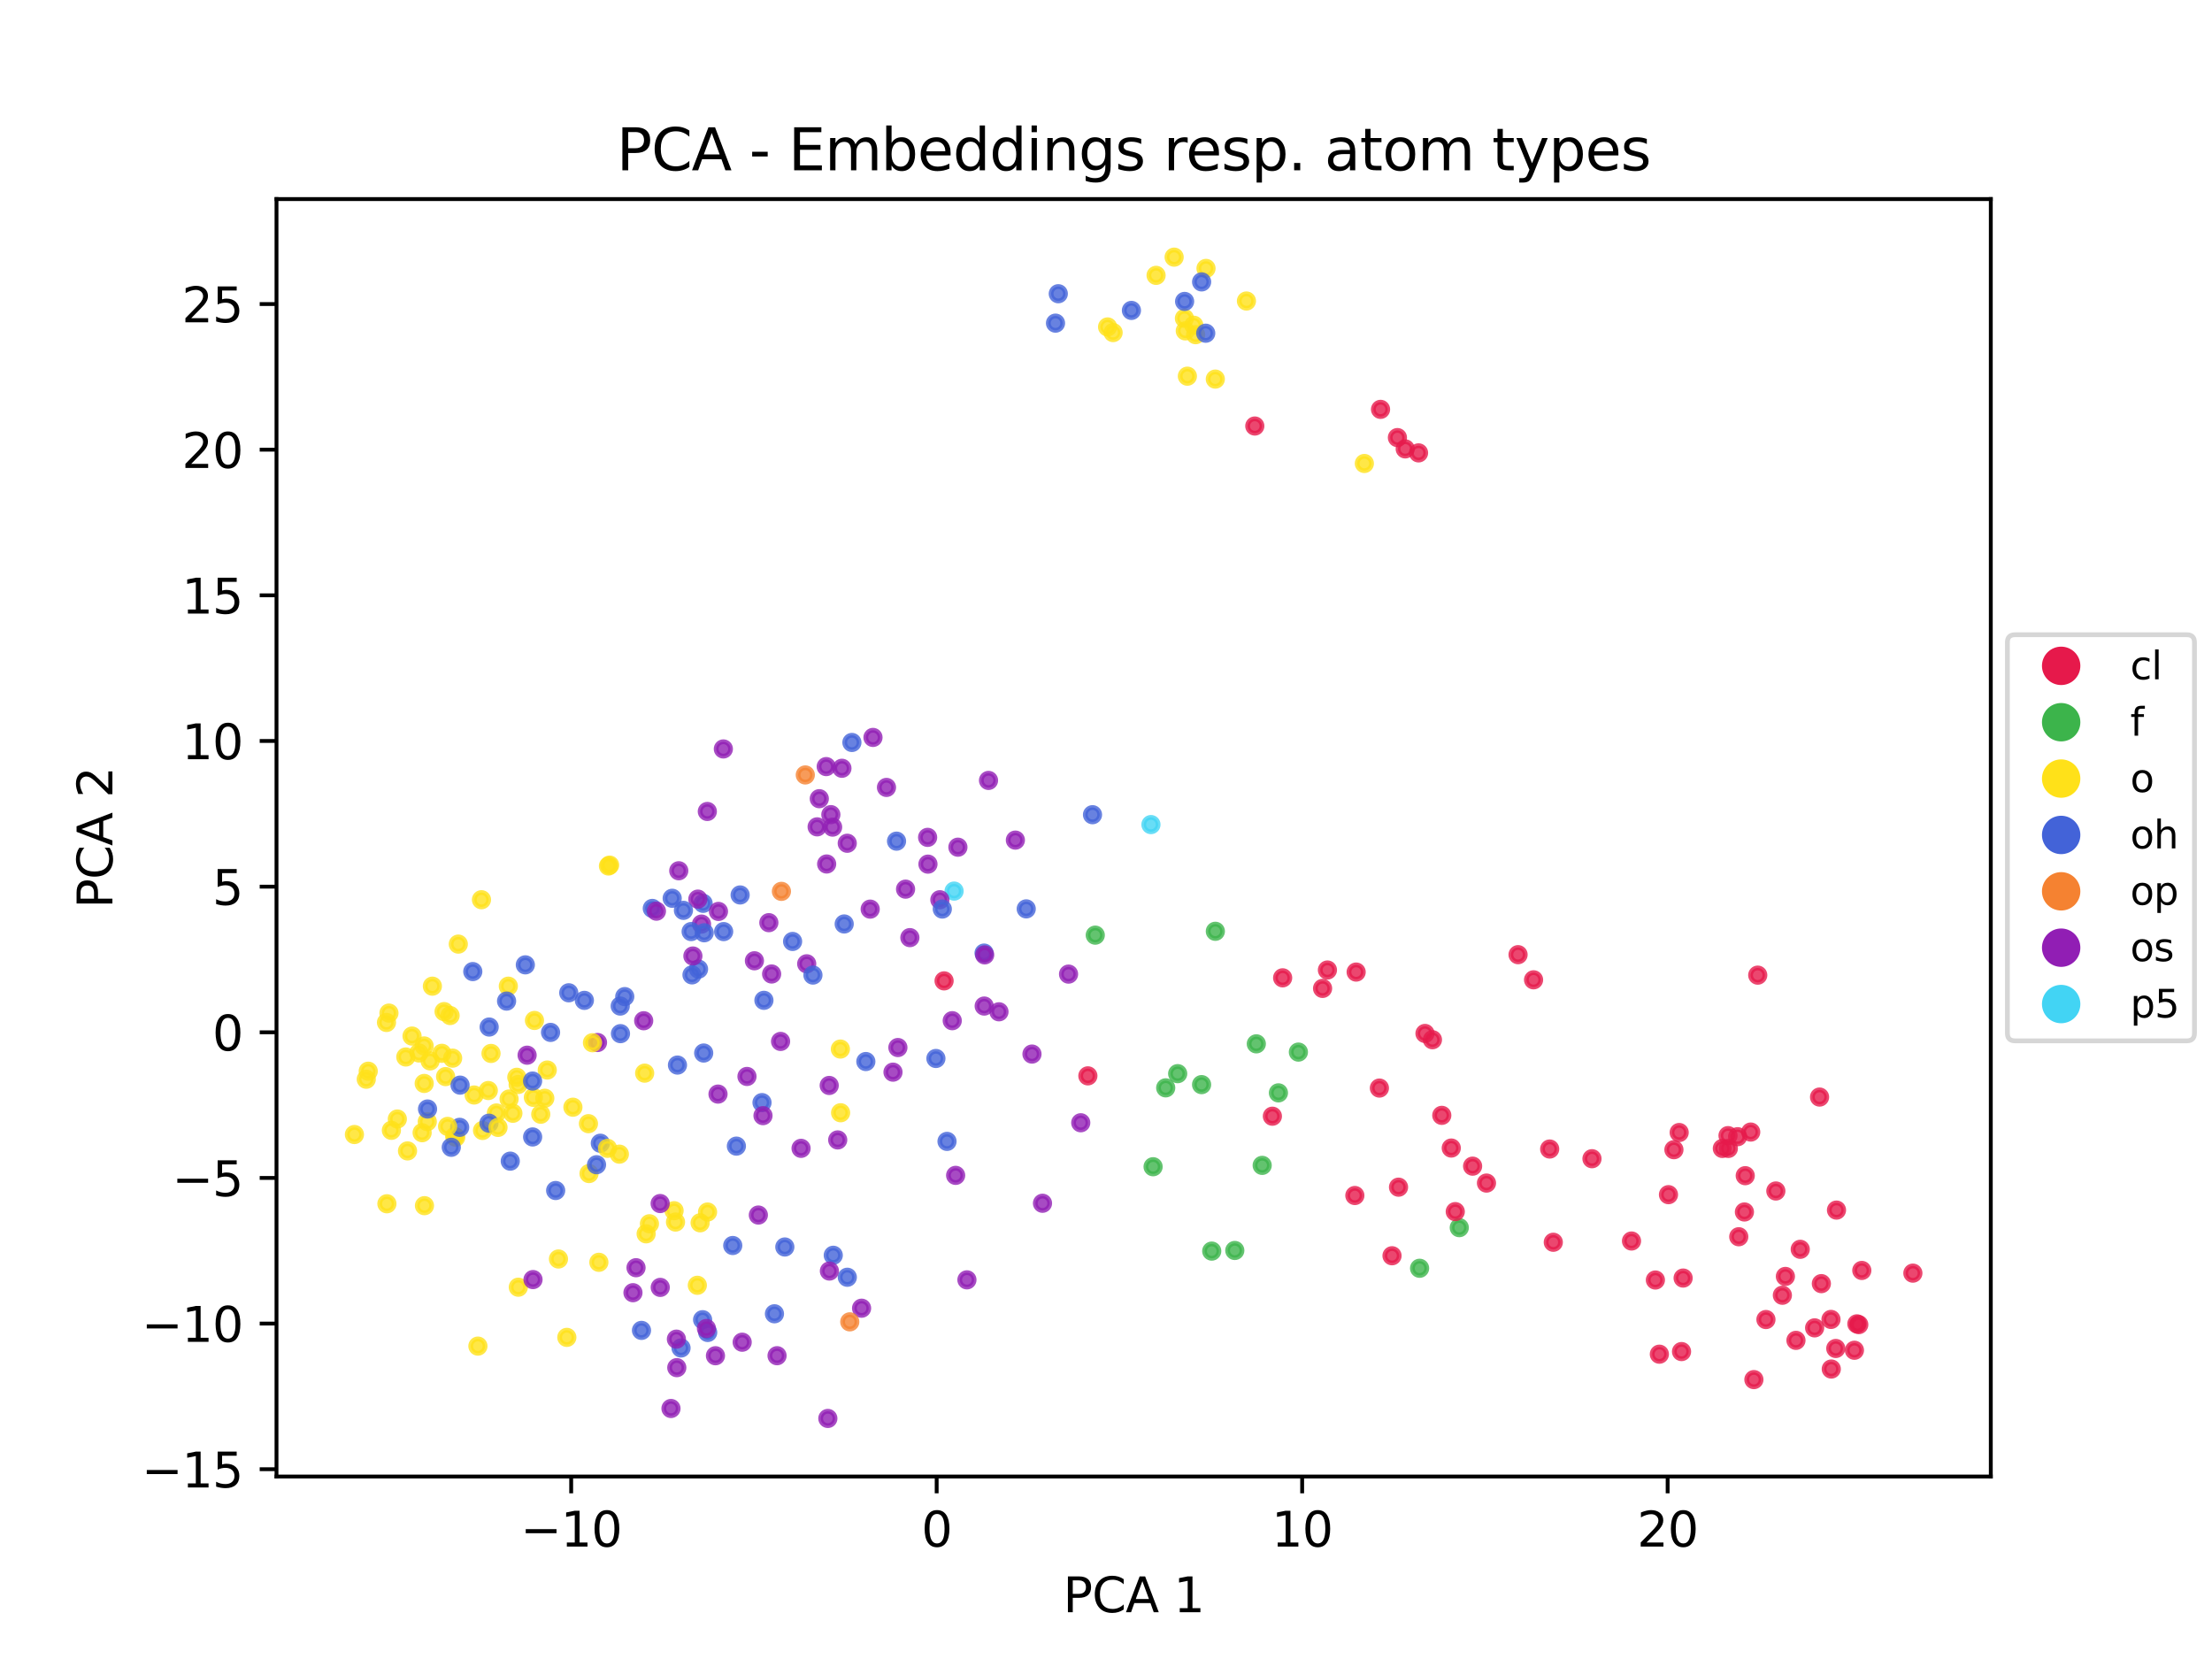 <?xml version="1.0" encoding="utf-8" standalone="no"?>
<!DOCTYPE svg PUBLIC "-//W3C//DTD SVG 1.1//EN"
  "http://www.w3.org/Graphics/SVG/1.1/DTD/svg11.dtd">
<svg xmlns:xlink="http://www.w3.org/1999/xlink" width="460.8pt" height="345.6pt" viewBox="0 0 460.8 345.6" xmlns="http://www.w3.org/2000/svg" version="1.1">
 <defs>
  <style type="text/css">*{stroke-linejoin: round; stroke-linecap: butt}</style>
 </defs>
 <g id="figure_1">
  <g id="patch_1">
   <path d="M 0 345.6 
L 460.8 345.6 
L 460.8 0 
L 0 0 
z
" style="fill: #ffffff"/>
  </g>
  <g id="axes_1">
   <g id="patch_2">
    <path d="M 57.6 307.584 
L 414.72 307.584 
L 414.72 41.472 
L 57.6 41.472 
z
" style="fill: #ffffff"/>
   </g>
   <g id="PathCollection_1">
    <defs>
     <path id="C0_0_9c1a0f0143" d="M 0 1.5 
C 0.398 1.5 0.779 1.342 1.061 1.061 
C 1.342 0.779 1.5 0.398 1.5 -0 
C 1.5 -0.398 1.342 -0.779 1.061 -1.061 
C 0.779 -1.342 0.398 -1.5 0 -1.5 
C -0.398 -1.5 -0.779 -1.342 -1.061 -1.061 
C -1.342 -0.779 -1.5 -0.398 -1.5 0 
C -1.5 0.398 -1.342 0.779 -1.061 1.061 
C -0.779 1.342 -0.398 1.5 0 1.5 
z
"/>
    </defs>
    <g clip-path="url(#pa8d3d77605)">
     <use xlink:href="#C0_0_9c1a0f0143" x="198.754" y="185.631" style="fill: #42d4f4; fill-opacity: 0.8; stroke: #42d4f4; stroke-opacity: 0.8"/>
    </g>
    <g clip-path="url(#pa8d3d77605)">
     <use xlink:href="#C0_0_9c1a0f0143" x="239.763" y="171.775" style="fill: #42d4f4; fill-opacity: 0.8; stroke: #42d4f4; stroke-opacity: 0.8"/>
    </g>
    <g clip-path="url(#pa8d3d77605)">
     <use xlink:href="#C0_0_9c1a0f0143" x="266.32" y="227.662" style="fill: #3cb44b; fill-opacity: 0.8; stroke: #3cb44b; stroke-opacity: 0.8"/>
    </g>
    <g clip-path="url(#pa8d3d77605)">
     <use xlink:href="#C0_0_9c1a0f0143" x="262.936" y="242.769" style="fill: #3cb44b; fill-opacity: 0.8; stroke: #3cb44b; stroke-opacity: 0.8"/>
    </g>
    <g clip-path="url(#pa8d3d77605)">
     <use xlink:href="#C0_0_9c1a0f0143" x="250.311" y="225.946" style="fill: #3cb44b; fill-opacity: 0.8; stroke: #3cb44b; stroke-opacity: 0.8"/>
    </g>
    <g clip-path="url(#pa8d3d77605)">
     <use xlink:href="#C0_0_9c1a0f0143" x="261.713" y="217.452" style="fill: #3cb44b; fill-opacity: 0.8; stroke: #3cb44b; stroke-opacity: 0.8"/>
    </g>
    <g clip-path="url(#pa8d3d77605)">
     <use xlink:href="#C0_0_9c1a0f0143" x="270.48" y="219.17" style="fill: #3cb44b; fill-opacity: 0.8; stroke: #3cb44b; stroke-opacity: 0.8"/>
    </g>
    <g clip-path="url(#pa8d3d77605)">
     <use xlink:href="#C0_0_9c1a0f0143" x="303.994" y="255.74" style="fill: #3cb44b; fill-opacity: 0.8; stroke: #3cb44b; stroke-opacity: 0.8"/>
    </g>
    <g clip-path="url(#pa8d3d77605)">
     <use xlink:href="#C0_0_9c1a0f0143" x="295.726" y="264.204" style="fill: #3cb44b; fill-opacity: 0.8; stroke: #3cb44b; stroke-opacity: 0.8"/>
    </g>
    <g clip-path="url(#pa8d3d77605)">
     <use xlink:href="#C0_0_9c1a0f0143" x="257.23" y="260.496" style="fill: #3cb44b; fill-opacity: 0.8; stroke: #3cb44b; stroke-opacity: 0.8"/>
    </g>
    <g clip-path="url(#pa8d3d77605)">
     <use xlink:href="#C0_0_9c1a0f0143" x="252.426" y="260.628" style="fill: #3cb44b; fill-opacity: 0.8; stroke: #3cb44b; stroke-opacity: 0.8"/>
    </g>
    <g clip-path="url(#pa8d3d77605)">
     <use xlink:href="#C0_0_9c1a0f0143" x="240.21" y="243.051" style="fill: #3cb44b; fill-opacity: 0.8; stroke: #3cb44b; stroke-opacity: 0.8"/>
    </g>
    <g clip-path="url(#pa8d3d77605)">
     <use xlink:href="#C0_0_9c1a0f0143" x="253.179" y="194.006" style="fill: #3cb44b; fill-opacity: 0.8; stroke: #3cb44b; stroke-opacity: 0.8"/>
    </g>
    <g clip-path="url(#pa8d3d77605)">
     <use xlink:href="#C0_0_9c1a0f0143" x="228.164" y="194.809" style="fill: #3cb44b; fill-opacity: 0.8; stroke: #3cb44b; stroke-opacity: 0.8"/>
    </g>
    <g clip-path="url(#pa8d3d77605)">
     <use xlink:href="#C0_0_9c1a0f0143" x="245.331" y="223.663" style="fill: #3cb44b; fill-opacity: 0.8; stroke: #3cb44b; stroke-opacity: 0.8"/>
    </g>
    <g clip-path="url(#pa8d3d77605)">
     <use xlink:href="#C0_0_9c1a0f0143" x="242.837" y="226.619" style="fill: #3cb44b; fill-opacity: 0.8; stroke: #3cb44b; stroke-opacity: 0.8"/>
    </g>
    <g clip-path="url(#pa8d3d77605)">
     <use xlink:href="#C0_0_9c1a0f0143" x="267.197" y="203.7" style="fill: #e6194b; fill-opacity: 0.8; stroke: #e6194b; stroke-opacity: 0.8"/>
    </g>
    <g clip-path="url(#pa8d3d77605)">
     <use xlink:href="#C0_0_9c1a0f0143" x="296.851" y="215.288" style="fill: #e6194b; fill-opacity: 0.8; stroke: #e6194b; stroke-opacity: 0.8"/>
    </g>
    <g clip-path="url(#pa8d3d77605)">
     <use xlink:href="#C0_0_9c1a0f0143" x="300.35" y="232.348" style="fill: #e6194b; fill-opacity: 0.8; stroke: #e6194b; stroke-opacity: 0.8"/>
    </g>
    <g clip-path="url(#pa8d3d77605)">
     <use xlink:href="#C0_0_9c1a0f0143" x="347.574" y="248.869" style="fill: #e6194b; fill-opacity: 0.8; stroke: #e6194b; stroke-opacity: 0.8"/>
    </g>
    <g clip-path="url(#pa8d3d77605)">
     <use xlink:href="#C0_0_9c1a0f0143" x="363.394" y="252.478" style="fill: #e6194b; fill-opacity: 0.8; stroke: #e6194b; stroke-opacity: 0.8"/>
    </g>
    <g clip-path="url(#pa8d3d77605)">
     <use xlink:href="#C0_0_9c1a0f0143" x="339.873" y="258.524" style="fill: #e6194b; fill-opacity: 0.8; stroke: #e6194b; stroke-opacity: 0.8"/>
    </g>
    <g clip-path="url(#pa8d3d77605)">
     <use xlink:href="#C0_0_9c1a0f0143" x="323.581" y="258.786" style="fill: #e6194b; fill-opacity: 0.8; stroke: #e6194b; stroke-opacity: 0.8"/>
    </g>
    <g clip-path="url(#pa8d3d77605)">
     <use xlink:href="#C0_0_9c1a0f0143" x="344.848" y="266.651" style="fill: #e6194b; fill-opacity: 0.8; stroke: #e6194b; stroke-opacity: 0.8"/>
    </g>
    <g clip-path="url(#pa8d3d77605)">
     <use xlink:href="#C0_0_9c1a0f0143" x="302.326" y="239.16" style="fill: #e6194b; fill-opacity: 0.8; stroke: #e6194b; stroke-opacity: 0.8"/>
    </g>
    <g clip-path="url(#pa8d3d77605)">
     <use xlink:href="#C0_0_9c1a0f0143" x="295.508" y="94.344" style="fill: #e6194b; fill-opacity: 0.8; stroke: #e6194b; stroke-opacity: 0.8"/>
    </g>
    <g clip-path="url(#pa8d3d77605)">
     <use xlink:href="#C0_0_9c1a0f0143" x="364.706" y="235.828" style="fill: #e6194b; fill-opacity: 0.8; stroke: #e6194b; stroke-opacity: 0.8"/>
    </g>
    <g clip-path="url(#pa8d3d77605)">
     <use xlink:href="#C0_0_9c1a0f0143" x="379.048" y="228.537" style="fill: #e6194b; fill-opacity: 0.8; stroke: #e6194b; stroke-opacity: 0.8"/>
    </g>
    <g clip-path="url(#pa8d3d77605)">
     <use xlink:href="#C0_0_9c1a0f0143" x="369.94" y="248.105" style="fill: #e6194b; fill-opacity: 0.8; stroke: #e6194b; stroke-opacity: 0.8"/>
    </g>
    <g clip-path="url(#pa8d3d77605)">
     <use xlink:href="#C0_0_9c1a0f0143" x="382.575" y="252.084" style="fill: #e6194b; fill-opacity: 0.8; stroke: #e6194b; stroke-opacity: 0.8"/>
    </g>
    <g clip-path="url(#pa8d3d77605)">
     <use xlink:href="#C0_0_9c1a0f0143" x="371.93" y="265.904" style="fill: #e6194b; fill-opacity: 0.8; stroke: #e6194b; stroke-opacity: 0.8"/>
    </g>
    <g clip-path="url(#pa8d3d77605)">
     <use xlink:href="#C0_0_9c1a0f0143" x="387.847" y="264.657" style="fill: #e6194b; fill-opacity: 0.8; stroke: #e6194b; stroke-opacity: 0.8"/>
    </g>
    <g clip-path="url(#pa8d3d77605)">
     <use xlink:href="#C0_0_9c1a0f0143" x="350.626" y="266.243" style="fill: #e6194b; fill-opacity: 0.8; stroke: #e6194b; stroke-opacity: 0.8"/>
    </g>
    <g clip-path="url(#pa8d3d77605)">
     <use xlink:href="#C0_0_9c1a0f0143" x="398.487" y="265.219" style="fill: #e6194b; fill-opacity: 0.8; stroke: #e6194b; stroke-opacity: 0.8"/>
    </g>
    <g clip-path="url(#pa8d3d77605)">
     <use xlink:href="#C0_0_9c1a0f0143" x="375.024" y="260.252" style="fill: #e6194b; fill-opacity: 0.8; stroke: #e6194b; stroke-opacity: 0.8"/>
    </g>
    <g clip-path="url(#pa8d3d77605)">
     <use xlink:href="#C0_0_9c1a0f0143" x="363.565" y="244.916" style="fill: #e6194b; fill-opacity: 0.8; stroke: #e6194b; stroke-opacity: 0.8"/>
    </g>
    <g clip-path="url(#pa8d3d77605)">
     <use xlink:href="#C0_0_9c1a0f0143" x="362.215" y="257.636" style="fill: #e6194b; fill-opacity: 0.8; stroke: #e6194b; stroke-opacity: 0.8"/>
    </g>
    <g clip-path="url(#pa8d3d77605)">
     <use xlink:href="#C0_0_9c1a0f0143" x="371.301" y="269.825" style="fill: #e6194b; fill-opacity: 0.8; stroke: #e6194b; stroke-opacity: 0.8"/>
    </g>
    <g clip-path="url(#pa8d3d77605)">
     <use xlink:href="#C0_0_9c1a0f0143" x="379.423" y="267.404" style="fill: #e6194b; fill-opacity: 0.8; stroke: #e6194b; stroke-opacity: 0.8"/>
    </g>
    <g clip-path="url(#pa8d3d77605)">
     <use xlink:href="#C0_0_9c1a0f0143" x="367.877" y="274.882" style="fill: #e6194b; fill-opacity: 0.8; stroke: #e6194b; stroke-opacity: 0.8"/>
    </g>
    <g clip-path="url(#pa8d3d77605)">
     <use xlink:href="#C0_0_9c1a0f0143" x="374.131" y="279.222" style="fill: #e6194b; fill-opacity: 0.8; stroke: #e6194b; stroke-opacity: 0.8"/>
    </g>
    <g clip-path="url(#pa8d3d77605)">
     <use xlink:href="#C0_0_9c1a0f0143" x="382.427" y="280.911" style="fill: #e6194b; fill-opacity: 0.8; stroke: #e6194b; stroke-opacity: 0.8"/>
    </g>
    <g clip-path="url(#pa8d3d77605)">
     <use xlink:href="#C0_0_9c1a0f0143" x="386.311" y="281.285" style="fill: #e6194b; fill-opacity: 0.8; stroke: #e6194b; stroke-opacity: 0.8"/>
    </g>
    <g clip-path="url(#pa8d3d77605)">
     <use xlink:href="#C0_0_9c1a0f0143" x="381.489" y="285.194" style="fill: #e6194b; fill-opacity: 0.8; stroke: #e6194b; stroke-opacity: 0.8"/>
    </g>
    <g clip-path="url(#pa8d3d77605)">
     <use xlink:href="#C0_0_9c1a0f0143" x="365.368" y="287.396" style="fill: #e6194b; fill-opacity: 0.8; stroke: #e6194b; stroke-opacity: 0.8"/>
    </g>
    <g clip-path="url(#pa8d3d77605)">
     <use xlink:href="#C0_0_9c1a0f0143" x="298.403" y="216.592" style="fill: #e6194b; fill-opacity: 0.8; stroke: #e6194b; stroke-opacity: 0.8"/>
    </g>
    <g clip-path="url(#pa8d3d77605)">
     <use xlink:href="#C0_0_9c1a0f0143" x="322.827" y="239.363" style="fill: #e6194b; fill-opacity: 0.8; stroke: #e6194b; stroke-opacity: 0.8"/>
    </g>
    <g clip-path="url(#pa8d3d77605)">
     <use xlink:href="#C0_0_9c1a0f0143" x="331.637" y="241.382" style="fill: #e6194b; fill-opacity: 0.8; stroke: #e6194b; stroke-opacity: 0.8"/>
    </g>
    <g clip-path="url(#pa8d3d77605)">
     <use xlink:href="#C0_0_9c1a0f0143" x="306.771" y="242.933" style="fill: #e6194b; fill-opacity: 0.8; stroke: #e6194b; stroke-opacity: 0.8"/>
    </g>
    <g clip-path="url(#pa8d3d77605)">
     <use xlink:href="#C0_0_9c1a0f0143" x="292.736" y="93.514" style="fill: #e6194b; fill-opacity: 0.8; stroke: #e6194b; stroke-opacity: 0.8"/>
    </g>
    <g clip-path="url(#pa8d3d77605)">
     <use xlink:href="#C0_0_9c1a0f0143" x="359.979" y="236.571" style="fill: #e6194b; fill-opacity: 0.8; stroke: #e6194b; stroke-opacity: 0.8"/>
    </g>
    <g clip-path="url(#pa8d3d77605)">
     <use xlink:href="#C0_0_9c1a0f0143" x="360.045" y="239.239" style="fill: #e6194b; fill-opacity: 0.8; stroke: #e6194b; stroke-opacity: 0.8"/>
    </g>
    <g clip-path="url(#pa8d3d77605)">
     <use xlink:href="#C0_0_9c1a0f0143" x="381.427" y="274.859" style="fill: #e6194b; fill-opacity: 0.8; stroke: #e6194b; stroke-opacity: 0.8"/>
    </g>
    <g clip-path="url(#pa8d3d77605)">
     <use xlink:href="#C0_0_9c1a0f0143" x="386.818" y="275.781" style="fill: #e6194b; fill-opacity: 0.8; stroke: #e6194b; stroke-opacity: 0.8"/>
    </g>
    <g clip-path="url(#pa8d3d77605)">
     <use xlink:href="#C0_0_9c1a0f0143" x="350.294" y="281.556" style="fill: #e6194b; fill-opacity: 0.8; stroke: #e6194b; stroke-opacity: 0.8"/>
    </g>
    <g clip-path="url(#pa8d3d77605)">
     <use xlink:href="#C0_0_9c1a0f0143" x="196.672" y="204.334" style="fill: #e6194b; fill-opacity: 0.8; stroke: #e6194b; stroke-opacity: 0.8"/>
    </g>
    <g clip-path="url(#pa8d3d77605)">
     <use xlink:href="#C0_0_9c1a0f0143" x="226.623" y="224.121" style="fill: #e6194b; fill-opacity: 0.8; stroke: #e6194b; stroke-opacity: 0.8"/>
    </g>
    <g clip-path="url(#pa8d3d77605)">
     <use xlink:href="#C0_0_9c1a0f0143" x="265.061" y="232.527" style="fill: #e6194b; fill-opacity: 0.8; stroke: #e6194b; stroke-opacity: 0.8"/>
    </g>
    <g clip-path="url(#pa8d3d77605)">
     <use xlink:href="#C0_0_9c1a0f0143" x="303.157" y="252.401" style="fill: #e6194b; fill-opacity: 0.8; stroke: #e6194b; stroke-opacity: 0.8"/>
    </g>
    <g clip-path="url(#pa8d3d77605)">
     <use xlink:href="#C0_0_9c1a0f0143" x="291.339" y="247.311" style="fill: #e6194b; fill-opacity: 0.8; stroke: #e6194b; stroke-opacity: 0.8"/>
    </g>
    <g clip-path="url(#pa8d3d77605)">
     <use xlink:href="#C0_0_9c1a0f0143" x="309.66" y="246.455" style="fill: #e6194b; fill-opacity: 0.8; stroke: #e6194b; stroke-opacity: 0.8"/>
    </g>
    <g clip-path="url(#pa8d3d77605)">
     <use xlink:href="#C0_0_9c1a0f0143" x="276.527" y="202.072" style="fill: #e6194b; fill-opacity: 0.8; stroke: #e6194b; stroke-opacity: 0.8"/>
    </g>
    <g clip-path="url(#pa8d3d77605)">
     <use xlink:href="#C0_0_9c1a0f0143" x="282.239" y="249.046" style="fill: #e6194b; fill-opacity: 0.8; stroke: #e6194b; stroke-opacity: 0.8"/>
    </g>
    <g clip-path="url(#pa8d3d77605)">
     <use xlink:href="#C0_0_9c1a0f0143" x="261.397" y="88.748" style="fill: #e6194b; fill-opacity: 0.8; stroke: #e6194b; stroke-opacity: 0.8"/>
    </g>
    <g clip-path="url(#pa8d3d77605)">
     <use xlink:href="#C0_0_9c1a0f0143" x="316.24" y="198.876" style="fill: #e6194b; fill-opacity: 0.8; stroke: #e6194b; stroke-opacity: 0.8"/>
    </g>
    <g clip-path="url(#pa8d3d77605)">
     <use xlink:href="#C0_0_9c1a0f0143" x="319.469" y="204.114" style="fill: #e6194b; fill-opacity: 0.8; stroke: #e6194b; stroke-opacity: 0.8"/>
    </g>
    <g clip-path="url(#pa8d3d77605)">
     <use xlink:href="#C0_0_9c1a0f0143" x="282.512" y="202.499" style="fill: #e6194b; fill-opacity: 0.8; stroke: #e6194b; stroke-opacity: 0.8"/>
    </g>
    <g clip-path="url(#pa8d3d77605)">
     <use xlink:href="#C0_0_9c1a0f0143" x="287.354" y="226.665" style="fill: #e6194b; fill-opacity: 0.8; stroke: #e6194b; stroke-opacity: 0.8"/>
    </g>
    <g clip-path="url(#pa8d3d77605)">
     <use xlink:href="#C0_0_9c1a0f0143" x="275.516" y="205.905" style="fill: #e6194b; fill-opacity: 0.8; stroke: #e6194b; stroke-opacity: 0.8"/>
    </g>
    <g clip-path="url(#pa8d3d77605)">
     <use xlink:href="#C0_0_9c1a0f0143" x="289.983" y="261.596" style="fill: #e6194b; fill-opacity: 0.8; stroke: #e6194b; stroke-opacity: 0.8"/>
    </g>
    <g clip-path="url(#pa8d3d77605)">
     <use xlink:href="#C0_0_9c1a0f0143" x="287.593" y="85.277" style="fill: #e6194b; fill-opacity: 0.8; stroke: #e6194b; stroke-opacity: 0.8"/>
    </g>
    <g clip-path="url(#pa8d3d77605)">
     <use xlink:href="#C0_0_9c1a0f0143" x="366.169" y="203.141" style="fill: #e6194b; fill-opacity: 0.8; stroke: #e6194b; stroke-opacity: 0.8"/>
    </g>
    <g clip-path="url(#pa8d3d77605)">
     <use xlink:href="#C0_0_9c1a0f0143" x="349.805" y="235.924" style="fill: #e6194b; fill-opacity: 0.8; stroke: #e6194b; stroke-opacity: 0.8"/>
    </g>
    <g clip-path="url(#pa8d3d77605)">
     <use xlink:href="#C0_0_9c1a0f0143" x="348.709" y="239.503" style="fill: #e6194b; fill-opacity: 0.8; stroke: #e6194b; stroke-opacity: 0.8"/>
    </g>
    <g clip-path="url(#pa8d3d77605)">
     <use xlink:href="#C0_0_9c1a0f0143" x="291.107" y="91.158" style="fill: #e6194b; fill-opacity: 0.8; stroke: #e6194b; stroke-opacity: 0.8"/>
    </g>
    <g clip-path="url(#pa8d3d77605)">
     <use xlink:href="#C0_0_9c1a0f0143" x="361.98" y="236.796" style="fill: #e6194b; fill-opacity: 0.8; stroke: #e6194b; stroke-opacity: 0.8"/>
    </g>
    <g clip-path="url(#pa8d3d77605)">
     <use xlink:href="#C0_0_9c1a0f0143" x="358.796" y="239.243" style="fill: #e6194b; fill-opacity: 0.8; stroke: #e6194b; stroke-opacity: 0.8"/>
    </g>
    <g clip-path="url(#pa8d3d77605)">
     <use xlink:href="#C0_0_9c1a0f0143" x="378.02" y="276.618" style="fill: #e6194b; fill-opacity: 0.8; stroke: #e6194b; stroke-opacity: 0.8"/>
    </g>
    <g clip-path="url(#pa8d3d77605)">
     <use xlink:href="#C0_0_9c1a0f0143" x="387.214" y="275.944" style="fill: #e6194b; fill-opacity: 0.8; stroke: #e6194b; stroke-opacity: 0.8"/>
    </g>
    <g clip-path="url(#pa8d3d77605)">
     <use xlink:href="#C0_0_9c1a0f0143" x="345.676" y="282.103" style="fill: #e6194b; fill-opacity: 0.8; stroke: #e6194b; stroke-opacity: 0.8"/>
    </g>
    <g clip-path="url(#pa8d3d77605)">
     <use xlink:href="#C0_0_9c1a0f0143" x="246.736" y="66.319" style="fill: #ffe119; fill-opacity: 0.8; stroke: #ffe119; stroke-opacity: 0.8"/>
    </g>
    <g clip-path="url(#pa8d3d77605)">
     <use xlink:href="#C0_0_9c1a0f0143" x="199.549" y="176.486" style="fill: #911eb4; fill-opacity: 0.8; stroke: #911eb4; stroke-opacity: 0.8"/>
    </g>
    <g clip-path="url(#pa8d3d77605)">
     <use xlink:href="#C0_0_9c1a0f0143" x="204.999" y="198.544" style="fill: #4363d8; fill-opacity: 0.8; stroke: #4363d8; stroke-opacity: 0.8"/>
    </g>
    <g clip-path="url(#pa8d3d77605)">
     <use xlink:href="#C0_0_9c1a0f0143" x="158.74" y="229.692" style="fill: #4363d8; fill-opacity: 0.8; stroke: #4363d8; stroke-opacity: 0.8"/>
    </g>
    <g clip-path="url(#pa8d3d77605)">
     <use xlink:href="#C0_0_9c1a0f0143" x="167.758" y="161.437" style="fill: #f58231; fill-opacity: 0.8; stroke: #f58231; stroke-opacity: 0.8"/>
    </g>
    <g clip-path="url(#pa8d3d77605)">
     <use xlink:href="#C0_0_9c1a0f0143" x="163.493" y="259.77" style="fill: #4363d8; fill-opacity: 0.8; stroke: #4363d8; stroke-opacity: 0.8"/>
    </g>
    <g clip-path="url(#pa8d3d77605)">
     <use xlink:href="#C0_0_9c1a0f0143" x="135.289" y="254.931" style="fill: #ffe119; fill-opacity: 0.8; stroke: #ffe119; stroke-opacity: 0.8"/>
    </g>
    <g clip-path="url(#pa8d3d77605)">
     <use xlink:href="#C0_0_9c1a0f0143" x="249.073" y="69.717" style="fill: #ffe119; fill-opacity: 0.8; stroke: #ffe119; stroke-opacity: 0.8"/>
    </g>
    <g clip-path="url(#pa8d3d77605)">
     <use xlink:href="#C0_0_9c1a0f0143" x="175.068" y="218.538" style="fill: #ffe119; fill-opacity: 0.8; stroke: #ffe119; stroke-opacity: 0.8"/>
    </g>
    <g clip-path="url(#pa8d3d77605)">
     <use xlink:href="#C0_0_9c1a0f0143" x="87.267" y="219.35" style="fill: #ffe119; fill-opacity: 0.8; stroke: #ffe119; stroke-opacity: 0.8"/>
    </g>
    <g clip-path="url(#pa8d3d77605)">
     <use xlink:href="#C0_0_9c1a0f0143" x="194.967" y="220.501" style="fill: #4363d8; fill-opacity: 0.8; stroke: #4363d8; stroke-opacity: 0.8"/>
    </g>
    <g clip-path="url(#pa8d3d77605)">
     <use xlink:href="#C0_0_9c1a0f0143" x="100.522" y="235.497" style="fill: #ffe119; fill-opacity: 0.8; stroke: #ffe119; stroke-opacity: 0.8"/>
    </g>
    <g clip-path="url(#pa8d3d77605)">
     <use xlink:href="#C0_0_9c1a0f0143" x="134.293" y="223.557" style="fill: #ffe119; fill-opacity: 0.8; stroke: #ffe119; stroke-opacity: 0.8"/>
    </g>
    <g clip-path="url(#pa8d3d77605)">
     <use xlink:href="#C0_0_9c1a0f0143" x="119.348" y="230.651" style="fill: #ffe119; fill-opacity: 0.8; stroke: #ffe119; stroke-opacity: 0.8"/>
    </g>
    <g clip-path="url(#pa8d3d77605)">
     <use xlink:href="#C0_0_9c1a0f0143" x="140.425" y="252.212" style="fill: #ffe119; fill-opacity: 0.8; stroke: #ffe119; stroke-opacity: 0.8"/>
    </g>
    <g clip-path="url(#pa8d3d77605)">
     <use xlink:href="#C0_0_9c1a0f0143" x="145.268" y="267.749" style="fill: #ffe119; fill-opacity: 0.8; stroke: #ffe119; stroke-opacity: 0.8"/>
    </g>
    <g clip-path="url(#pa8d3d77605)">
     <use xlink:href="#C0_0_9c1a0f0143" x="251.234" y="55.919" style="fill: #ffe119; fill-opacity: 0.8; stroke: #ffe119; stroke-opacity: 0.8"/>
    </g>
    <g clip-path="url(#pa8d3d77605)">
     <use xlink:href="#C0_0_9c1a0f0143" x="227.588" y="169.717" style="fill: #4363d8; fill-opacity: 0.8; stroke: #4363d8; stroke-opacity: 0.8"/>
    </g>
    <g clip-path="url(#pa8d3d77605)">
     <use xlink:href="#C0_0_9c1a0f0143" x="250.319" y="58.723" style="fill: #4363d8; fill-opacity: 0.8; stroke: #4363d8; stroke-opacity: 0.8"/>
    </g>
    <g clip-path="url(#pa8d3d77605)">
     <use xlink:href="#C0_0_9c1a0f0143" x="195.789" y="187.43" style="fill: #911eb4; fill-opacity: 0.8; stroke: #911eb4; stroke-opacity: 0.8"/>
    </g>
    <g clip-path="url(#pa8d3d77605)">
     <use xlink:href="#C0_0_9c1a0f0143" x="173.082" y="169.704" style="fill: #911eb4; fill-opacity: 0.8; stroke: #911eb4; stroke-opacity: 0.8"/>
    </g>
    <g clip-path="url(#pa8d3d77605)">
     <use xlink:href="#C0_0_9c1a0f0143" x="135.889" y="189.242" style="fill: #4363d8; fill-opacity: 0.8; stroke: #4363d8; stroke-opacity: 0.8"/>
    </g>
    <g clip-path="url(#pa8d3d77605)">
     <use xlink:href="#C0_0_9c1a0f0143" x="145.519" y="201.884" style="fill: #4363d8; fill-opacity: 0.8; stroke: #4363d8; stroke-opacity: 0.8"/>
    </g>
    <g clip-path="url(#pa8d3d77605)">
     <use xlink:href="#C0_0_9c1a0f0143" x="121.735" y="208.395" style="fill: #4363d8; fill-opacity: 0.8; stroke: #4363d8; stroke-opacity: 0.8"/>
    </g>
    <g clip-path="url(#pa8d3d77605)">
     <use xlink:href="#C0_0_9c1a0f0143" x="98.489" y="202.397" style="fill: #4363d8; fill-opacity: 0.8; stroke: #4363d8; stroke-opacity: 0.8"/>
    </g>
    <g clip-path="url(#pa8d3d77605)">
     <use xlink:href="#C0_0_9c1a0f0143" x="174.51" y="237.467" style="fill: #911eb4; fill-opacity: 0.8; stroke: #911eb4; stroke-opacity: 0.8"/>
    </g>
    <g clip-path="url(#pa8d3d77605)">
     <use xlink:href="#C0_0_9c1a0f0143" x="112.648" y="232.114" style="fill: #ffe119; fill-opacity: 0.8; stroke: #ffe119; stroke-opacity: 0.8"/>
    </g>
    <g clip-path="url(#pa8d3d77605)">
     <use xlink:href="#C0_0_9c1a0f0143" x="147.396" y="252.487" style="fill: #ffe119; fill-opacity: 0.8; stroke: #ffe119; stroke-opacity: 0.8"/>
    </g>
    <g clip-path="url(#pa8d3d77605)">
     <use xlink:href="#C0_0_9c1a0f0143" x="259.655" y="62.705" style="fill: #ffe119; fill-opacity: 0.8; stroke: #ffe119; stroke-opacity: 0.8"/>
    </g>
    <g clip-path="url(#pa8d3d77605)">
     <use xlink:href="#C0_0_9c1a0f0143" x="181.277" y="189.388" style="fill: #911eb4; fill-opacity: 0.8; stroke: #911eb4; stroke-opacity: 0.8"/>
    </g>
    <g clip-path="url(#pa8d3d77605)">
     <use xlink:href="#C0_0_9c1a0f0143" x="144.342" y="199.153" style="fill: #911eb4; fill-opacity: 0.8; stroke: #911eb4; stroke-opacity: 0.8"/>
    </g>
    <g clip-path="url(#pa8d3d77605)">
     <use xlink:href="#C0_0_9c1a0f0143" x="98.77" y="228.109" style="fill: #ffe119; fill-opacity: 0.8; stroke: #ffe119; stroke-opacity: 0.8"/>
    </g>
    <g clip-path="url(#pa8d3d77605)">
     <use xlink:href="#C0_0_9c1a0f0143" x="93.765" y="211.552" style="fill: #ffe119; fill-opacity: 0.8; stroke: #ffe119; stroke-opacity: 0.8"/>
    </g>
    <g clip-path="url(#pa8d3d77605)">
     <use xlink:href="#C0_0_9c1a0f0143" x="92.044" y="219.424" style="fill: #ffe119; fill-opacity: 0.8; stroke: #ffe119; stroke-opacity: 0.8"/>
    </g>
    <g clip-path="url(#pa8d3d77605)">
     <use xlink:href="#C0_0_9c1a0f0143" x="95.472" y="196.675" style="fill: #ffe119; fill-opacity: 0.8; stroke: #ffe119; stroke-opacity: 0.8"/>
    </g>
    <g clip-path="url(#pa8d3d77605)">
     <use xlink:href="#C0_0_9c1a0f0143" x="175.388" y="160.046" style="fill: #911eb4; fill-opacity: 0.8; stroke: #911eb4; stroke-opacity: 0.8"/>
    </g>
    <g clip-path="url(#pa8d3d77605)">
     <use xlink:href="#C0_0_9c1a0f0143" x="205.925" y="162.578" style="fill: #911eb4; fill-opacity: 0.8; stroke: #911eb4; stroke-opacity: 0.8"/>
    </g>
    <g clip-path="url(#pa8d3d77605)">
     <use xlink:href="#C0_0_9c1a0f0143" x="172.116" y="159.696" style="fill: #911eb4; fill-opacity: 0.8; stroke: #911eb4; stroke-opacity: 0.8"/>
    </g>
    <g clip-path="url(#pa8d3d77605)">
     <use xlink:href="#C0_0_9c1a0f0143" x="101.72" y="227.177" style="fill: #ffe119; fill-opacity: 0.8; stroke: #ffe119; stroke-opacity: 0.8"/>
    </g>
    <g clip-path="url(#pa8d3d77605)">
     <use xlink:href="#C0_0_9c1a0f0143" x="134.093" y="212.639" style="fill: #911eb4; fill-opacity: 0.8; stroke: #911eb4; stroke-opacity: 0.8"/>
    </g>
    <g clip-path="url(#pa8d3d77605)">
     <use xlink:href="#C0_0_9c1a0f0143" x="116.338" y="262.272" style="fill: #ffe119; fill-opacity: 0.8; stroke: #ffe119; stroke-opacity: 0.8"/>
    </g>
    <g clip-path="url(#pa8d3d77605)">
     <use xlink:href="#C0_0_9c1a0f0143" x="166.876" y="239.222" style="fill: #911eb4; fill-opacity: 0.8; stroke: #911eb4; stroke-opacity: 0.8"/>
    </g>
    <g clip-path="url(#pa8d3d77605)">
     <use xlink:href="#C0_0_9c1a0f0143" x="201.427" y="266.615" style="fill: #911eb4; fill-opacity: 0.8; stroke: #911eb4; stroke-opacity: 0.8"/>
    </g>
    <g clip-path="url(#pa8d3d77605)">
     <use xlink:href="#C0_0_9c1a0f0143" x="198.37" y="212.628" style="fill: #911eb4; fill-opacity: 0.8; stroke: #911eb4; stroke-opacity: 0.8"/>
    </g>
    <g clip-path="url(#pa8d3d77605)">
     <use xlink:href="#C0_0_9c1a0f0143" x="94.937" y="236.921" style="fill: #ffe119; fill-opacity: 0.8; stroke: #ffe119; stroke-opacity: 0.8"/>
    </g>
    <g clip-path="url(#pa8d3d77605)">
     <use xlink:href="#C0_0_9c1a0f0143" x="184.669" y="164.035" style="fill: #911eb4; fill-opacity: 0.8; stroke: #911eb4; stroke-opacity: 0.8"/>
    </g>
    <g clip-path="url(#pa8d3d77605)">
     <use xlink:href="#C0_0_9c1a0f0143" x="90.072" y="205.437" style="fill: #ffe119; fill-opacity: 0.8; stroke: #ffe119; stroke-opacity: 0.8"/>
    </g>
    <g clip-path="url(#pa8d3d77605)">
     <use xlink:href="#C0_0_9c1a0f0143" x="113.491" y="228.786" style="fill: #ffe119; fill-opacity: 0.8; stroke: #ffe119; stroke-opacity: 0.8"/>
    </g>
    <g clip-path="url(#pa8d3d77605)">
     <use xlink:href="#C0_0_9c1a0f0143" x="244.595" y="53.568" style="fill: #ffe119; fill-opacity: 0.8; stroke: #ffe119; stroke-opacity: 0.8"/>
    </g>
    <g clip-path="url(#pa8d3d77605)">
     <use xlink:href="#C0_0_9c1a0f0143" x="193.31" y="180.016" style="fill: #911eb4; fill-opacity: 0.8; stroke: #911eb4; stroke-opacity: 0.8"/>
    </g>
    <g clip-path="url(#pa8d3d77605)">
     <use xlink:href="#C0_0_9c1a0f0143" x="154.185" y="186.436" style="fill: #4363d8; fill-opacity: 0.8; stroke: #4363d8; stroke-opacity: 0.8"/>
    </g>
    <g clip-path="url(#pa8d3d77605)">
     <use xlink:href="#C0_0_9c1a0f0143" x="177.466" y="154.669" style="fill: #4363d8; fill-opacity: 0.8; stroke: #4363d8; stroke-opacity: 0.8"/>
    </g>
    <g clip-path="url(#pa8d3d77605)">
     <use xlink:href="#C0_0_9c1a0f0143" x="220.462" y="61.189" style="fill: #4363d8; fill-opacity: 0.8; stroke: #4363d8; stroke-opacity: 0.8"/>
    </g>
    <g clip-path="url(#pa8d3d77605)">
     <use xlink:href="#C0_0_9c1a0f0143" x="150.688" y="156.02" style="fill: #911eb4; fill-opacity: 0.8; stroke: #911eb4; stroke-opacity: 0.8"/>
    </g>
    <g clip-path="url(#pa8d3d77605)">
     <use xlink:href="#C0_0_9c1a0f0143" x="170.223" y="172.249" style="fill: #911eb4; fill-opacity: 0.8; stroke: #911eb4; stroke-opacity: 0.8"/>
    </g>
    <g clip-path="url(#pa8d3d77605)">
     <use xlink:href="#C0_0_9c1a0f0143" x="140.028" y="187.128" style="fill: #4363d8; fill-opacity: 0.8; stroke: #4363d8; stroke-opacity: 0.8"/>
    </g>
    <g clip-path="url(#pa8d3d77605)">
     <use xlink:href="#C0_0_9c1a0f0143" x="146.135" y="192.504" style="fill: #911eb4; fill-opacity: 0.8; stroke: #911eb4; stroke-opacity: 0.8"/>
    </g>
    <g clip-path="url(#pa8d3d77605)">
     <use xlink:href="#C0_0_9c1a0f0143" x="150.749" y="194.069" style="fill: #4363d8; fill-opacity: 0.8; stroke: #4363d8; stroke-opacity: 0.8"/>
    </g>
    <g clip-path="url(#pa8d3d77605)">
     <use xlink:href="#C0_0_9c1a0f0143" x="146.7" y="194.313" style="fill: #4363d8; fill-opacity: 0.8; stroke: #4363d8; stroke-opacity: 0.8"/>
    </g>
    <g clip-path="url(#pa8d3d77605)">
     <use xlink:href="#C0_0_9c1a0f0143" x="146.472" y="188.182" style="fill: #4363d8; fill-opacity: 0.8; stroke: #4363d8; stroke-opacity: 0.8"/>
    </g>
    <g clip-path="url(#pa8d3d77605)">
     <use xlink:href="#C0_0_9c1a0f0143" x="159.139" y="208.387" style="fill: #4363d8; fill-opacity: 0.8; stroke: #4363d8; stroke-opacity: 0.8"/>
    </g>
    <g clip-path="url(#pa8d3d77605)">
     <use xlink:href="#C0_0_9c1a0f0143" x="129.206" y="209.58" style="fill: #4363d8; fill-opacity: 0.8; stroke: #4363d8; stroke-opacity: 0.8"/>
    </g>
    <g clip-path="url(#pa8d3d77605)">
     <use xlink:href="#C0_0_9c1a0f0143" x="109.436" y="200.995" style="fill: #4363d8; fill-opacity: 0.8; stroke: #4363d8; stroke-opacity: 0.8"/>
    </g>
    <g clip-path="url(#pa8d3d77605)">
     <use xlink:href="#C0_0_9c1a0f0143" x="176.51" y="266.075" style="fill: #4363d8; fill-opacity: 0.8; stroke: #4363d8; stroke-opacity: 0.8"/>
    </g>
    <g clip-path="url(#pa8d3d77605)">
     <use xlink:href="#C0_0_9c1a0f0143" x="140.721" y="254.574" style="fill: #ffe119; fill-opacity: 0.8; stroke: #ffe119; stroke-opacity: 0.8"/>
    </g>
    <g clip-path="url(#pa8d3d77605)">
     <use xlink:href="#C0_0_9c1a0f0143" x="284.219" y="96.552" style="fill: #ffe119; fill-opacity: 0.8; stroke: #ffe119; stroke-opacity: 0.8"/>
    </g>
    <g clip-path="url(#pa8d3d77605)">
     <use xlink:href="#C0_0_9c1a0f0143" x="247.352" y="78.366" style="fill: #ffe119; fill-opacity: 0.8; stroke: #ffe119; stroke-opacity: 0.8"/>
    </g>
    <g clip-path="url(#pa8d3d77605)">
     <use xlink:href="#C0_0_9c1a0f0143" x="253.172" y="78.973" style="fill: #ffe119; fill-opacity: 0.8; stroke: #ffe119; stroke-opacity: 0.8"/>
    </g>
    <g clip-path="url(#pa8d3d77605)">
     <use xlink:href="#C0_0_9c1a0f0143" x="175.113" y="231.806" style="fill: #ffe119; fill-opacity: 0.8; stroke: #ffe119; stroke-opacity: 0.8"/>
    </g>
    <g clip-path="url(#pa8d3d77605)">
     <use xlink:href="#C0_0_9c1a0f0143" x="102.288" y="219.45" style="fill: #ffe119; fill-opacity: 0.8; stroke: #ffe119; stroke-opacity: 0.8"/>
    </g>
    <g clip-path="url(#pa8d3d77605)">
     <use xlink:href="#C0_0_9c1a0f0143" x="76.711" y="223.152" style="fill: #ffe119; fill-opacity: 0.8; stroke: #ffe119; stroke-opacity: 0.8"/>
    </g>
    <g clip-path="url(#pa8d3d77605)">
     <use xlink:href="#C0_0_9c1a0f0143" x="84.536" y="220.19" style="fill: #ffe119; fill-opacity: 0.8; stroke: #ffe119; stroke-opacity: 0.8"/>
    </g>
    <g clip-path="url(#pa8d3d77605)">
     <use xlink:href="#C0_0_9c1a0f0143" x="103.417" y="231.853" style="fill: #ffe119; fill-opacity: 0.8; stroke: #ffe119; stroke-opacity: 0.8"/>
    </g>
    <g clip-path="url(#pa8d3d77605)">
     <use xlink:href="#C0_0_9c1a0f0143" x="124.47" y="217.173" style="fill: #911eb4; fill-opacity: 0.8; stroke: #911eb4; stroke-opacity: 0.8"/>
    </g>
    <g clip-path="url(#pa8d3d77605)">
     <use xlink:href="#C0_0_9c1a0f0143" x="92.512" y="210.735" style="fill: #ffe119; fill-opacity: 0.8; stroke: #ffe119; stroke-opacity: 0.8"/>
    </g>
    <g clip-path="url(#pa8d3d77605)">
     <use xlink:href="#C0_0_9c1a0f0143" x="170.675" y="166.383" style="fill: #911eb4; fill-opacity: 0.8; stroke: #911eb4; stroke-opacity: 0.8"/>
    </g>
    <g clip-path="url(#pa8d3d77605)">
     <use xlink:href="#C0_0_9c1a0f0143" x="105.894" y="205.439" style="fill: #ffe119; fill-opacity: 0.8; stroke: #ffe119; stroke-opacity: 0.8"/>
    </g>
    <g clip-path="url(#pa8d3d77605)">
     <use xlink:href="#C0_0_9c1a0f0143" x="246.775" y="62.793" style="fill: #4363d8; fill-opacity: 0.8; stroke: #4363d8; stroke-opacity: 0.8"/>
    </g>
    <g clip-path="url(#pa8d3d77605)">
     <use xlink:href="#C0_0_9c1a0f0143" x="186.764" y="175.228" style="fill: #4363d8; fill-opacity: 0.8; stroke: #4363d8; stroke-opacity: 0.8"/>
    </g>
    <g clip-path="url(#pa8d3d77605)">
     <use xlink:href="#C0_0_9c1a0f0143" x="181.859" y="153.62" style="fill: #911eb4; fill-opacity: 0.8; stroke: #911eb4; stroke-opacity: 0.8"/>
    </g>
    <g clip-path="url(#pa8d3d77605)">
     <use xlink:href="#C0_0_9c1a0f0143" x="173.449" y="172.302" style="fill: #911eb4; fill-opacity: 0.8; stroke: #911eb4; stroke-opacity: 0.8"/>
    </g>
    <g clip-path="url(#pa8d3d77605)">
     <use xlink:href="#C0_0_9c1a0f0143" x="208.104" y="210.775" style="fill: #911eb4; fill-opacity: 0.8; stroke: #911eb4; stroke-opacity: 0.8"/>
    </g>
    <g clip-path="url(#pa8d3d77605)">
     <use xlink:href="#C0_0_9c1a0f0143" x="180.37" y="221.137" style="fill: #4363d8; fill-opacity: 0.8; stroke: #4363d8; stroke-opacity: 0.8"/>
    </g>
    <g clip-path="url(#pa8d3d77605)">
     <use xlink:href="#C0_0_9c1a0f0143" x="111.109" y="228.596" style="fill: #ffe119; fill-opacity: 0.8; stroke: #ffe119; stroke-opacity: 0.8"/>
    </g>
    <g clip-path="url(#pa8d3d77605)">
     <use xlink:href="#C0_0_9c1a0f0143" x="82.772" y="233.111" style="fill: #ffe119; fill-opacity: 0.8; stroke: #ffe119; stroke-opacity: 0.8"/>
    </g>
    <g clip-path="url(#pa8d3d77605)">
     <use xlink:href="#C0_0_9c1a0f0143" x="89.009" y="233.652" style="fill: #ffe119; fill-opacity: 0.8; stroke: #ffe119; stroke-opacity: 0.8"/>
    </g>
    <g clip-path="url(#pa8d3d77605)">
     <use xlink:href="#C0_0_9c1a0f0143" x="175.863" y="192.479" style="fill: #4363d8; fill-opacity: 0.8; stroke: #4363d8; stroke-opacity: 0.8"/>
    </g>
    <g clip-path="url(#pa8d3d77605)">
     <use xlink:href="#C0_0_9c1a0f0143" x="88.37" y="225.7" style="fill: #ffe119; fill-opacity: 0.8; stroke: #ffe119; stroke-opacity: 0.8"/>
    </g>
    <g clip-path="url(#pa8d3d77605)">
     <use xlink:href="#C0_0_9c1a0f0143" x="124.755" y="262.962" style="fill: #ffe119; fill-opacity: 0.8; stroke: #ffe119; stroke-opacity: 0.8"/>
    </g>
    <g clip-path="url(#pa8d3d77605)">
     <use xlink:href="#C0_0_9c1a0f0143" x="88.423" y="251.163" style="fill: #ffe119; fill-opacity: 0.8; stroke: #ffe119; stroke-opacity: 0.8"/>
    </g>
    <g clip-path="url(#pa8d3d77605)">
     <use xlink:href="#C0_0_9c1a0f0143" x="80.598" y="250.767" style="fill: #ffe119; fill-opacity: 0.8; stroke: #ffe119; stroke-opacity: 0.8"/>
    </g>
    <g clip-path="url(#pa8d3d77605)">
     <use xlink:href="#C0_0_9c1a0f0143" x="107.94" y="225.919" style="fill: #ffe119; fill-opacity: 0.8; stroke: #ffe119; stroke-opacity: 0.8"/>
    </g>
    <g clip-path="url(#pa8d3d77605)">
     <use xlink:href="#C0_0_9c1a0f0143" x="168.049" y="200.778" style="fill: #911eb4; fill-opacity: 0.8; stroke: #911eb4; stroke-opacity: 0.8"/>
    </g>
    <g clip-path="url(#pa8d3d77605)">
     <use xlink:href="#C0_0_9c1a0f0143" x="173.583" y="261.495" style="fill: #4363d8; fill-opacity: 0.8; stroke: #4363d8; stroke-opacity: 0.8"/>
    </g>
    <g clip-path="url(#pa8d3d77605)">
     <use xlink:href="#C0_0_9c1a0f0143" x="107.973" y="268.15" style="fill: #ffe119; fill-opacity: 0.8; stroke: #ffe119; stroke-opacity: 0.8"/>
    </g>
    <g clip-path="url(#pa8d3d77605)">
     <use xlink:href="#C0_0_9c1a0f0143" x="137.543" y="268.188" style="fill: #911eb4; fill-opacity: 0.8; stroke: #911eb4; stroke-opacity: 0.8"/>
    </g>
    <g clip-path="url(#pa8d3d77605)">
     <use xlink:href="#C0_0_9c1a0f0143" x="106.843" y="231.916" style="fill: #ffe119; fill-opacity: 0.8; stroke: #ffe119; stroke-opacity: 0.8"/>
    </g>
    <g clip-path="url(#pa8d3d77605)">
     <use xlink:href="#C0_0_9c1a0f0143" x="87.938" y="235.962" style="fill: #ffe119; fill-opacity: 0.8; stroke: #ffe119; stroke-opacity: 0.8"/>
    </g>
    <g clip-path="url(#pa8d3d77605)">
     <use xlink:href="#C0_0_9c1a0f0143" x="94.721" y="236.738" style="fill: #ffe119; fill-opacity: 0.8; stroke: #ffe119; stroke-opacity: 0.8"/>
    </g>
    <g clip-path="url(#pa8d3d77605)">
     <use xlink:href="#C0_0_9c1a0f0143" x="248.687" y="67.753" style="fill: #ffe119; fill-opacity: 0.8; stroke: #ffe119; stroke-opacity: 0.8"/>
    </g>
    <g clip-path="url(#pa8d3d77605)">
     <use xlink:href="#C0_0_9c1a0f0143" x="211.522" y="175.01" style="fill: #911eb4; fill-opacity: 0.8; stroke: #911eb4; stroke-opacity: 0.8"/>
    </g>
    <g clip-path="url(#pa8d3d77605)">
     <use xlink:href="#C0_0_9c1a0f0143" x="169.349" y="203.123" style="fill: #4363d8; fill-opacity: 0.8; stroke: #4363d8; stroke-opacity: 0.8"/>
    </g>
    <g clip-path="url(#pa8d3d77605)">
     <use xlink:href="#C0_0_9c1a0f0143" x="219.881" y="67.316" style="fill: #4363d8; fill-opacity: 0.8; stroke: #4363d8; stroke-opacity: 0.8"/>
    </g>
    <g clip-path="url(#pa8d3d77605)">
     <use xlink:href="#C0_0_9c1a0f0143" x="147.349" y="169.043" style="fill: #911eb4; fill-opacity: 0.8; stroke: #911eb4; stroke-opacity: 0.8"/>
    </g>
    <g clip-path="url(#pa8d3d77605)">
     <use xlink:href="#C0_0_9c1a0f0143" x="172.207" y="179.986" style="fill: #911eb4; fill-opacity: 0.8; stroke: #911eb4; stroke-opacity: 0.8"/>
    </g>
    <g clip-path="url(#pa8d3d77605)">
     <use xlink:href="#C0_0_9c1a0f0143" x="145.377" y="187.301" style="fill: #911eb4; fill-opacity: 0.8; stroke: #911eb4; stroke-opacity: 0.8"/>
    </g>
    <g clip-path="url(#pa8d3d77605)">
     <use xlink:href="#C0_0_9c1a0f0143" x="160.744" y="202.903" style="fill: #911eb4; fill-opacity: 0.8; stroke: #911eb4; stroke-opacity: 0.8"/>
    </g>
    <g clip-path="url(#pa8d3d77605)">
     <use xlink:href="#C0_0_9c1a0f0143" x="144.156" y="203.085" style="fill: #4363d8; fill-opacity: 0.8; stroke: #4363d8; stroke-opacity: 0.8"/>
    </g>
    <g clip-path="url(#pa8d3d77605)">
     <use xlink:href="#C0_0_9c1a0f0143" x="149.575" y="227.919" style="fill: #911eb4; fill-opacity: 0.8; stroke: #911eb4; stroke-opacity: 0.8"/>
    </g>
    <g clip-path="url(#pa8d3d77605)">
     <use xlink:href="#C0_0_9c1a0f0143" x="118.482" y="206.816" style="fill: #4363d8; fill-opacity: 0.8; stroke: #4363d8; stroke-opacity: 0.8"/>
    </g>
    <g clip-path="url(#pa8d3d77605)">
     <use xlink:href="#C0_0_9c1a0f0143" x="141.128" y="221.875" style="fill: #4363d8; fill-opacity: 0.8; stroke: #4363d8; stroke-opacity: 0.8"/>
    </g>
    <g clip-path="url(#pa8d3d77605)">
     <use xlink:href="#C0_0_9c1a0f0143" x="114.692" y="215.068" style="fill: #4363d8; fill-opacity: 0.8; stroke: #4363d8; stroke-opacity: 0.8"/>
    </g>
    <g clip-path="url(#pa8d3d77605)">
     <use xlink:href="#C0_0_9c1a0f0143" x="125.061" y="238.158" style="fill: #4363d8; fill-opacity: 0.8; stroke: #4363d8; stroke-opacity: 0.8"/>
    </g>
    <g clip-path="url(#pa8d3d77605)">
     <use xlink:href="#C0_0_9c1a0f0143" x="110.955" y="236.848" style="fill: #4363d8; fill-opacity: 0.8; stroke: #4363d8; stroke-opacity: 0.8"/>
    </g>
    <g clip-path="url(#pa8d3d77605)">
     <use xlink:href="#C0_0_9c1a0f0143" x="95.757" y="234.845" style="fill: #4363d8; fill-opacity: 0.8; stroke: #4363d8; stroke-opacity: 0.8"/>
    </g>
    <g clip-path="url(#pa8d3d77605)">
     <use xlink:href="#C0_0_9c1a0f0143" x="115.753" y="248.006" style="fill: #4363d8; fill-opacity: 0.8; stroke: #4363d8; stroke-opacity: 0.8"/>
    </g>
    <g clip-path="url(#pa8d3d77605)">
     <use xlink:href="#C0_0_9c1a0f0143" x="106.298" y="241.886" style="fill: #4363d8; fill-opacity: 0.8; stroke: #4363d8; stroke-opacity: 0.8"/>
    </g>
    <g clip-path="url(#pa8d3d77605)">
     <use xlink:href="#C0_0_9c1a0f0143" x="101.858" y="233.983" style="fill: #4363d8; fill-opacity: 0.8; stroke: #4363d8; stroke-opacity: 0.8"/>
    </g>
    <g clip-path="url(#pa8d3d77605)">
     <use xlink:href="#C0_0_9c1a0f0143" x="193.24" y="174.439" style="fill: #911eb4; fill-opacity: 0.8; stroke: #911eb4; stroke-opacity: 0.8"/>
    </g>
    <g clip-path="url(#pa8d3d77605)">
     <use xlink:href="#C0_0_9c1a0f0143" x="85.835" y="215.833" style="fill: #ffe119; fill-opacity: 0.8; stroke: #ffe119; stroke-opacity: 0.8"/>
    </g>
    <g clip-path="url(#pa8d3d77605)">
     <use xlink:href="#C0_0_9c1a0f0143" x="88.356" y="217.889" style="fill: #ffe119; fill-opacity: 0.8; stroke: #ffe119; stroke-opacity: 0.8"/>
    </g>
    <g clip-path="url(#pa8d3d77605)">
     <use xlink:href="#C0_0_9c1a0f0143" x="89.6" y="221.002" style="fill: #ffe119; fill-opacity: 0.8; stroke: #ffe119; stroke-opacity: 0.8"/>
    </g>
    <g clip-path="url(#pa8d3d77605)">
     <use xlink:href="#C0_0_9c1a0f0143" x="106.051" y="228.944" style="fill: #ffe119; fill-opacity: 0.8; stroke: #ffe119; stroke-opacity: 0.8"/>
    </g>
    <g clip-path="url(#pa8d3d77605)">
     <use xlink:href="#C0_0_9c1a0f0143" x="225.139" y="233.891" style="fill: #911eb4; fill-opacity: 0.8; stroke: #911eb4; stroke-opacity: 0.8"/>
    </g>
    <g clip-path="url(#pa8d3d77605)">
     <use xlink:href="#C0_0_9c1a0f0143" x="161.333" y="273.685" style="fill: #4363d8; fill-opacity: 0.8; stroke: #4363d8; stroke-opacity: 0.8"/>
    </g>
    <g clip-path="url(#pa8d3d77605)">
     <use xlink:href="#C0_0_9c1a0f0143" x="134.602" y="257.029" style="fill: #ffe119; fill-opacity: 0.8; stroke: #ffe119; stroke-opacity: 0.8"/>
    </g>
    <g clip-path="url(#pa8d3d77605)">
     <use xlink:href="#C0_0_9c1a0f0143" x="186.027" y="223.35" style="fill: #911eb4; fill-opacity: 0.8; stroke: #911eb4; stroke-opacity: 0.8"/>
    </g>
    <g clip-path="url(#pa8d3d77605)">
     <use xlink:href="#C0_0_9c1a0f0143" x="80.513" y="212.997" style="fill: #ffe119; fill-opacity: 0.8; stroke: #ffe119; stroke-opacity: 0.8"/>
    </g>
    <g clip-path="url(#pa8d3d77605)">
     <use xlink:href="#C0_0_9c1a0f0143" x="251.174" y="69.414" style="fill: #4363d8; fill-opacity: 0.8; stroke: #4363d8; stroke-opacity: 0.8"/>
    </g>
    <g clip-path="url(#pa8d3d77605)">
     <use xlink:href="#C0_0_9c1a0f0143" x="94.291" y="220.434" style="fill: #ffe119; fill-opacity: 0.8; stroke: #ffe119; stroke-opacity: 0.8"/>
    </g>
    <g clip-path="url(#pa8d3d77605)">
     <use xlink:href="#C0_0_9c1a0f0143" x="222.599" y="202.925" style="fill: #911eb4; fill-opacity: 0.8; stroke: #911eb4; stroke-opacity: 0.8"/>
    </g>
    <g clip-path="url(#pa8d3d77605)">
     <use xlink:href="#C0_0_9c1a0f0143" x="172.78" y="264.78" style="fill: #911eb4; fill-opacity: 0.8; stroke: #911eb4; stroke-opacity: 0.8"/>
    </g>
    <g clip-path="url(#pa8d3d77605)">
     <use xlink:href="#C0_0_9c1a0f0143" x="132.496" y="264.087" style="fill: #911eb4; fill-opacity: 0.8; stroke: #911eb4; stroke-opacity: 0.8"/>
    </g>
    <g clip-path="url(#pa8d3d77605)">
     <use xlink:href="#C0_0_9c1a0f0143" x="131.858" y="269.292" style="fill: #911eb4; fill-opacity: 0.8; stroke: #911eb4; stroke-opacity: 0.8"/>
    </g>
    <g clip-path="url(#pa8d3d77605)">
     <use xlink:href="#C0_0_9c1a0f0143" x="111.036" y="266.558" style="fill: #911eb4; fill-opacity: 0.8; stroke: #911eb4; stroke-opacity: 0.8"/>
    </g>
    <g clip-path="url(#pa8d3d77605)">
     <use xlink:href="#C0_0_9c1a0f0143" x="133.633" y="277.143" style="fill: #4363d8; fill-opacity: 0.8; stroke: #4363d8; stroke-opacity: 0.8"/>
    </g>
    <g clip-path="url(#pa8d3d77605)">
     <use xlink:href="#C0_0_9c1a0f0143" x="141.872" y="280.809" style="fill: #4363d8; fill-opacity: 0.8; stroke: #4363d8; stroke-opacity: 0.8"/>
    </g>
    <g clip-path="url(#pa8d3d77605)">
     <use xlink:href="#C0_0_9c1a0f0143" x="149.043" y="282.424" style="fill: #911eb4; fill-opacity: 0.8; stroke: #911eb4; stroke-opacity: 0.8"/>
    </g>
    <g clip-path="url(#pa8d3d77605)">
     <use xlink:href="#C0_0_9c1a0f0143" x="99.557" y="280.419" style="fill: #ffe119; fill-opacity: 0.8; stroke: #ffe119; stroke-opacity: 0.8"/>
    </g>
    <g clip-path="url(#pa8d3d77605)">
     <use xlink:href="#C0_0_9c1a0f0143" x="139.778" y="293.414" style="fill: #911eb4; fill-opacity: 0.8; stroke: #911eb4; stroke-opacity: 0.8"/>
    </g>
    <g clip-path="url(#pa8d3d77605)">
     <use xlink:href="#C0_0_9c1a0f0143" x="140.988" y="284.905" style="fill: #911eb4; fill-opacity: 0.8; stroke: #911eb4; stroke-opacity: 0.8"/>
    </g>
    <g clip-path="url(#pa8d3d77605)">
     <use xlink:href="#C0_0_9c1a0f0143" x="161.873" y="282.419" style="fill: #911eb4; fill-opacity: 0.8; stroke: #911eb4; stroke-opacity: 0.8"/>
    </g>
    <g clip-path="url(#pa8d3d77605)">
     <use xlink:href="#C0_0_9c1a0f0143" x="147.427" y="277.577" style="fill: #4363d8; fill-opacity: 0.8; stroke: #4363d8; stroke-opacity: 0.8"/>
    </g>
    <g clip-path="url(#pa8d3d77605)">
     <use xlink:href="#C0_0_9c1a0f0143" x="214.98" y="219.58" style="fill: #911eb4; fill-opacity: 0.8; stroke: #911eb4; stroke-opacity: 0.8"/>
    </g>
    <g clip-path="url(#pa8d3d77605)">
     <use xlink:href="#C0_0_9c1a0f0143" x="146.365" y="274.917" style="fill: #4363d8; fill-opacity: 0.8; stroke: #4363d8; stroke-opacity: 0.8"/>
    </g>
    <g clip-path="url(#pa8d3d77605)">
     <use xlink:href="#C0_0_9c1a0f0143" x="172.454" y="295.488" style="fill: #911eb4; fill-opacity: 0.8; stroke: #911eb4; stroke-opacity: 0.8"/>
    </g>
    <g clip-path="url(#pa8d3d77605)">
     <use xlink:href="#C0_0_9c1a0f0143" x="205.125" y="198.92" style="fill: #911eb4; fill-opacity: 0.8; stroke: #911eb4; stroke-opacity: 0.8"/>
    </g>
    <g clip-path="url(#pa8d3d77605)">
     <use xlink:href="#C0_0_9c1a0f0143" x="187.047" y="218.221" style="fill: #911eb4; fill-opacity: 0.8; stroke: #911eb4; stroke-opacity: 0.8"/>
    </g>
    <g clip-path="url(#pa8d3d77605)">
     <use xlink:href="#C0_0_9c1a0f0143" x="217.172" y="250.662" style="fill: #911eb4; fill-opacity: 0.8; stroke: #911eb4; stroke-opacity: 0.8"/>
    </g>
    <g clip-path="url(#pa8d3d77605)">
     <use xlink:href="#C0_0_9c1a0f0143" x="126.557" y="239.218" style="fill: #ffe119; fill-opacity: 0.8; stroke: #ffe119; stroke-opacity: 0.8"/>
    </g>
    <g clip-path="url(#pa8d3d77605)">
     <use xlink:href="#C0_0_9c1a0f0143" x="92.823" y="224.273" style="fill: #ffe119; fill-opacity: 0.8; stroke: #ffe119; stroke-opacity: 0.8"/>
    </g>
    <g clip-path="url(#pa8d3d77605)">
     <use xlink:href="#C0_0_9c1a0f0143" x="107.662" y="224.419" style="fill: #ffe119; fill-opacity: 0.8; stroke: #ffe119; stroke-opacity: 0.8"/>
    </g>
    <g clip-path="url(#pa8d3d77605)">
     <use xlink:href="#C0_0_9c1a0f0143" x="213.782" y="189.336" style="fill: #4363d8; fill-opacity: 0.8; stroke: #4363d8; stroke-opacity: 0.8"/>
    </g>
    <g clip-path="url(#pa8d3d77605)">
     <use xlink:href="#C0_0_9c1a0f0143" x="93.244" y="234.648" style="fill: #ffe119; fill-opacity: 0.8; stroke: #ffe119; stroke-opacity: 0.8"/>
    </g>
    <g clip-path="url(#pa8d3d77605)">
     <use xlink:href="#C0_0_9c1a0f0143" x="81.533" y="235.466" style="fill: #ffe119; fill-opacity: 0.8; stroke: #ffe119; stroke-opacity: 0.8"/>
    </g>
    <g clip-path="url(#pa8d3d77605)">
     <use xlink:href="#C0_0_9c1a0f0143" x="111.341" y="212.58" style="fill: #ffe119; fill-opacity: 0.8; stroke: #ffe119; stroke-opacity: 0.8"/>
    </g>
    <g clip-path="url(#pa8d3d77605)">
     <use xlink:href="#C0_0_9c1a0f0143" x="152.643" y="259.461" style="fill: #4363d8; fill-opacity: 0.8; stroke: #4363d8; stroke-opacity: 0.8"/>
    </g>
    <g clip-path="url(#pa8d3d77605)">
     <use xlink:href="#C0_0_9c1a0f0143" x="158.946" y="232.408" style="fill: #911eb4; fill-opacity: 0.8; stroke: #911eb4; stroke-opacity: 0.8"/>
    </g>
    <g clip-path="url(#pa8d3d77605)">
     <use xlink:href="#C0_0_9c1a0f0143" x="81.023" y="211.046" style="fill: #ffe119; fill-opacity: 0.8; stroke: #ffe119; stroke-opacity: 0.8"/>
    </g>
    <g clip-path="url(#pa8d3d77605)">
     <use xlink:href="#C0_0_9c1a0f0143" x="157.159" y="200.147" style="fill: #911eb4; fill-opacity: 0.8; stroke: #911eb4; stroke-opacity: 0.8"/>
    </g>
    <g clip-path="url(#pa8d3d77605)">
     <use xlink:href="#C0_0_9c1a0f0143" x="160.165" y="192.208" style="fill: #911eb4; fill-opacity: 0.8; stroke: #911eb4; stroke-opacity: 0.8"/>
    </g>
    <g clip-path="url(#pa8d3d77605)">
     <use xlink:href="#C0_0_9c1a0f0143" x="176.496" y="175.666" style="fill: #911eb4; fill-opacity: 0.8; stroke: #911eb4; stroke-opacity: 0.8"/>
    </g>
    <g clip-path="url(#pa8d3d77605)">
     <use xlink:href="#C0_0_9c1a0f0143" x="142.373" y="189.644" style="fill: #4363d8; fill-opacity: 0.8; stroke: #4363d8; stroke-opacity: 0.8"/>
    </g>
    <g clip-path="url(#pa8d3d77605)">
     <use xlink:href="#C0_0_9c1a0f0143" x="130.147" y="207.611" style="fill: #4363d8; fill-opacity: 0.8; stroke: #4363d8; stroke-opacity: 0.8"/>
    </g>
    <g clip-path="url(#pa8d3d77605)">
     <use xlink:href="#C0_0_9c1a0f0143" x="105.528" y="208.545" style="fill: #4363d8; fill-opacity: 0.8; stroke: #4363d8; stroke-opacity: 0.8"/>
    </g>
    <g clip-path="url(#pa8d3d77605)">
     <use xlink:href="#C0_0_9c1a0f0143" x="230.732" y="68.108" style="fill: #ffe119; fill-opacity: 0.8; stroke: #ffe119; stroke-opacity: 0.8"/>
    </g>
    <g clip-path="url(#pa8d3d77605)">
     <use xlink:href="#C0_0_9c1a0f0143" x="126.997" y="180.216" style="fill: #ffe119; fill-opacity: 0.8; stroke: #ffe119; stroke-opacity: 0.8"/>
    </g>
    <g clip-path="url(#pa8d3d77605)">
     <use xlink:href="#C0_0_9c1a0f0143" x="123.42" y="217.219" style="fill: #ffe119; fill-opacity: 0.8; stroke: #ffe119; stroke-opacity: 0.8"/>
    </g>
    <g clip-path="url(#pa8d3d77605)">
     <use xlink:href="#C0_0_9c1a0f0143" x="235.697" y="64.665" style="fill: #4363d8; fill-opacity: 0.8; stroke: #4363d8; stroke-opacity: 0.8"/>
    </g>
    <g clip-path="url(#pa8d3d77605)">
     <use xlink:href="#C0_0_9c1a0f0143" x="136.745" y="189.814" style="fill: #911eb4; fill-opacity: 0.8; stroke: #911eb4; stroke-opacity: 0.8"/>
    </g>
    <g clip-path="url(#pa8d3d77605)">
     <use xlink:href="#C0_0_9c1a0f0143" x="165.111" y="196.122" style="fill: #4363d8; fill-opacity: 0.8; stroke: #4363d8; stroke-opacity: 0.8"/>
    </g>
    <g clip-path="url(#pa8d3d77605)">
     <use xlink:href="#C0_0_9c1a0f0143" x="129.257" y="215.327" style="fill: #4363d8; fill-opacity: 0.8; stroke: #4363d8; stroke-opacity: 0.8"/>
    </g>
    <g clip-path="url(#pa8d3d77605)">
     <use xlink:href="#C0_0_9c1a0f0143" x="143.978" y="194.062" style="fill: #4363d8; fill-opacity: 0.8; stroke: #4363d8; stroke-opacity: 0.8"/>
    </g>
    <g clip-path="url(#pa8d3d77605)">
     <use xlink:href="#C0_0_9c1a0f0143" x="162.784" y="185.686" style="fill: #f58231; fill-opacity: 0.8; stroke: #f58231; stroke-opacity: 0.8"/>
    </g>
    <g clip-path="url(#pa8d3d77605)">
     <use xlink:href="#C0_0_9c1a0f0143" x="197.28" y="237.773" style="fill: #4363d8; fill-opacity: 0.8; stroke: #4363d8; stroke-opacity: 0.8"/>
    </g>
    <g clip-path="url(#pa8d3d77605)">
     <use xlink:href="#C0_0_9c1a0f0143" x="153.403" y="238.757" style="fill: #4363d8; fill-opacity: 0.8; stroke: #4363d8; stroke-opacity: 0.8"/>
    </g>
    <g clip-path="url(#pa8d3d77605)">
     <use xlink:href="#C0_0_9c1a0f0143" x="103.74" y="234.858" style="fill: #ffe119; fill-opacity: 0.8; stroke: #ffe119; stroke-opacity: 0.8"/>
    </g>
    <g clip-path="url(#pa8d3d77605)">
     <use xlink:href="#C0_0_9c1a0f0143" x="162.609" y="216.948" style="fill: #911eb4; fill-opacity: 0.8; stroke: #911eb4; stroke-opacity: 0.8"/>
    </g>
    <g clip-path="url(#pa8d3d77605)">
     <use xlink:href="#C0_0_9c1a0f0143" x="199.077" y="244.85" style="fill: #911eb4; fill-opacity: 0.8; stroke: #911eb4; stroke-opacity: 0.8"/>
    </g>
    <g clip-path="url(#pa8d3d77605)">
     <use xlink:href="#C0_0_9c1a0f0143" x="179.482" y="272.524" style="fill: #911eb4; fill-opacity: 0.8; stroke: #911eb4; stroke-opacity: 0.8"/>
    </g>
    <g clip-path="url(#pa8d3d77605)">
     <use xlink:href="#C0_0_9c1a0f0143" x="155.607" y="224.245" style="fill: #911eb4; fill-opacity: 0.8; stroke: #911eb4; stroke-opacity: 0.8"/>
    </g>
    <g clip-path="url(#pa8d3d77605)">
     <use xlink:href="#C0_0_9c1a0f0143" x="172.74" y="226.121" style="fill: #911eb4; fill-opacity: 0.8; stroke: #911eb4; stroke-opacity: 0.8"/>
    </g>
    <g clip-path="url(#pa8d3d77605)">
     <use xlink:href="#C0_0_9c1a0f0143" x="100.298" y="187.427" style="fill: #ffe119; fill-opacity: 0.8; stroke: #ffe119; stroke-opacity: 0.8"/>
    </g>
    <g clip-path="url(#pa8d3d77605)">
     <use xlink:href="#C0_0_9c1a0f0143" x="240.834" y="57.362" style="fill: #ffe119; fill-opacity: 0.8; stroke: #ffe119; stroke-opacity: 0.8"/>
    </g>
    <g clip-path="url(#pa8d3d77605)">
     <use xlink:href="#C0_0_9c1a0f0143" x="196.297" y="189.37" style="fill: #4363d8; fill-opacity: 0.8; stroke: #4363d8; stroke-opacity: 0.8"/>
    </g>
    <g clip-path="url(#pa8d3d77605)">
     <use xlink:href="#C0_0_9c1a0f0143" x="145.85" y="254.731" style="fill: #ffe119; fill-opacity: 0.8; stroke: #ffe119; stroke-opacity: 0.8"/>
    </g>
    <g clip-path="url(#pa8d3d77605)">
     <use xlink:href="#C0_0_9c1a0f0143" x="122.705" y="244.472" style="fill: #ffe119; fill-opacity: 0.8; stroke: #ffe119; stroke-opacity: 0.8"/>
    </g>
    <g clip-path="url(#pa8d3d77605)">
     <use xlink:href="#C0_0_9c1a0f0143" x="84.895" y="239.757" style="fill: #ffe119; fill-opacity: 0.8; stroke: #ffe119; stroke-opacity: 0.8"/>
    </g>
    <g clip-path="url(#pa8d3d77605)">
     <use xlink:href="#C0_0_9c1a0f0143" x="73.833" y="236.341" style="fill: #ffe119; fill-opacity: 0.8; stroke: #ffe119; stroke-opacity: 0.8"/>
    </g>
    <g clip-path="url(#pa8d3d77605)">
     <use xlink:href="#C0_0_9c1a0f0143" x="231.88" y="69.281" style="fill: #ffe119; fill-opacity: 0.8; stroke: #ffe119; stroke-opacity: 0.8"/>
    </g>
    <g clip-path="url(#pa8d3d77605)">
     <use xlink:href="#C0_0_9c1a0f0143" x="126.752" y="180.407" style="fill: #ffe119; fill-opacity: 0.8; stroke: #ffe119; stroke-opacity: 0.8"/>
    </g>
    <g clip-path="url(#pa8d3d77605)">
     <use xlink:href="#C0_0_9c1a0f0143" x="114.004" y="222.908" style="fill: #ffe119; fill-opacity: 0.8; stroke: #ffe119; stroke-opacity: 0.8"/>
    </g>
    <g clip-path="url(#pa8d3d77605)">
     <use xlink:href="#C0_0_9c1a0f0143" x="189.543" y="195.324" style="fill: #911eb4; fill-opacity: 0.8; stroke: #911eb4; stroke-opacity: 0.8"/>
    </g>
    <g clip-path="url(#pa8d3d77605)">
     <use xlink:href="#C0_0_9c1a0f0143" x="205.026" y="209.578" style="fill: #911eb4; fill-opacity: 0.8; stroke: #911eb4; stroke-opacity: 0.8"/>
    </g>
    <g clip-path="url(#pa8d3d77605)">
     <use xlink:href="#C0_0_9c1a0f0143" x="129.025" y="240.432" style="fill: #ffe119; fill-opacity: 0.8; stroke: #ffe119; stroke-opacity: 0.8"/>
    </g>
    <g clip-path="url(#pa8d3d77605)">
     <use xlink:href="#C0_0_9c1a0f0143" x="122.584" y="234.082" style="fill: #ffe119; fill-opacity: 0.8; stroke: #ffe119; stroke-opacity: 0.8"/>
    </g>
    <g clip-path="url(#pa8d3d77605)">
     <use xlink:href="#C0_0_9c1a0f0143" x="76.299" y="224.824" style="fill: #ffe119; fill-opacity: 0.8; stroke: #ffe119; stroke-opacity: 0.8"/>
    </g>
    <g clip-path="url(#pa8d3d77605)">
     <use xlink:href="#C0_0_9c1a0f0143" x="246.917" y="68.928" style="fill: #ffe119; fill-opacity: 0.8; stroke: #ffe119; stroke-opacity: 0.8"/>
    </g>
    <g clip-path="url(#pa8d3d77605)">
     <use xlink:href="#C0_0_9c1a0f0143" x="157.98" y="253.115" style="fill: #911eb4; fill-opacity: 0.8; stroke: #911eb4; stroke-opacity: 0.8"/>
    </g>
    <g clip-path="url(#pa8d3d77605)">
     <use xlink:href="#C0_0_9c1a0f0143" x="137.523" y="250.719" style="fill: #911eb4; fill-opacity: 0.8; stroke: #911eb4; stroke-opacity: 0.8"/>
    </g>
    <g clip-path="url(#pa8d3d77605)">
     <use xlink:href="#C0_0_9c1a0f0143" x="147.167" y="276.751" style="fill: #911eb4; fill-opacity: 0.8; stroke: #911eb4; stroke-opacity: 0.8"/>
    </g>
    <g clip-path="url(#pa8d3d77605)">
     <use xlink:href="#C0_0_9c1a0f0143" x="140.908" y="278.968" style="fill: #911eb4; fill-opacity: 0.8; stroke: #911eb4; stroke-opacity: 0.8"/>
    </g>
    <g clip-path="url(#pa8d3d77605)">
     <use xlink:href="#C0_0_9c1a0f0143" x="118.081" y="278.599" style="fill: #ffe119; fill-opacity: 0.8; stroke: #ffe119; stroke-opacity: 0.8"/>
    </g>
    <g clip-path="url(#pa8d3d77605)">
     <use xlink:href="#C0_0_9c1a0f0143" x="154.609" y="279.607" style="fill: #911eb4; fill-opacity: 0.8; stroke: #911eb4; stroke-opacity: 0.8"/>
    </g>
    <g clip-path="url(#pa8d3d77605)">
     <use xlink:href="#C0_0_9c1a0f0143" x="177.022" y="275.363" style="fill: #f58231; fill-opacity: 0.8; stroke: #f58231; stroke-opacity: 0.8"/>
    </g>
    <g clip-path="url(#pa8d3d77605)">
     <use xlink:href="#C0_0_9c1a0f0143" x="188.645" y="185.227" style="fill: #911eb4; fill-opacity: 0.8; stroke: #911eb4; stroke-opacity: 0.8"/>
    </g>
    <g clip-path="url(#pa8d3d77605)">
     <use xlink:href="#C0_0_9c1a0f0143" x="149.668" y="189.866" style="fill: #911eb4; fill-opacity: 0.8; stroke: #911eb4; stroke-opacity: 0.8"/>
    </g>
    <g clip-path="url(#pa8d3d77605)">
     <use xlink:href="#C0_0_9c1a0f0143" x="141.398" y="181.395" style="fill: #911eb4; fill-opacity: 0.8; stroke: #911eb4; stroke-opacity: 0.8"/>
    </g>
    <g clip-path="url(#pa8d3d77605)">
     <use xlink:href="#C0_0_9c1a0f0143" x="109.806" y="219.815" style="fill: #911eb4; fill-opacity: 0.8; stroke: #911eb4; stroke-opacity: 0.8"/>
    </g>
    <g clip-path="url(#pa8d3d77605)">
     <use xlink:href="#C0_0_9c1a0f0143" x="101.902" y="213.949" style="fill: #4363d8; fill-opacity: 0.8; stroke: #4363d8; stroke-opacity: 0.8"/>
    </g>
    <g clip-path="url(#pa8d3d77605)">
     <use xlink:href="#C0_0_9c1a0f0143" x="146.591" y="219.364" style="fill: #4363d8; fill-opacity: 0.8; stroke: #4363d8; stroke-opacity: 0.8"/>
    </g>
    <g clip-path="url(#pa8d3d77605)">
     <use xlink:href="#C0_0_9c1a0f0143" x="110.946" y="225.205" style="fill: #4363d8; fill-opacity: 0.8; stroke: #4363d8; stroke-opacity: 0.8"/>
    </g>
    <g clip-path="url(#pa8d3d77605)">
     <use xlink:href="#C0_0_9c1a0f0143" x="95.845" y="226.054" style="fill: #4363d8; fill-opacity: 0.8; stroke: #4363d8; stroke-opacity: 0.8"/>
    </g>
    <g clip-path="url(#pa8d3d77605)">
     <use xlink:href="#C0_0_9c1a0f0143" x="124.268" y="242.633" style="fill: #4363d8; fill-opacity: 0.8; stroke: #4363d8; stroke-opacity: 0.8"/>
    </g>
    <g clip-path="url(#pa8d3d77605)">
     <use xlink:href="#C0_0_9c1a0f0143" x="94.008" y="239.002" style="fill: #4363d8; fill-opacity: 0.8; stroke: #4363d8; stroke-opacity: 0.8"/>
    </g>
    <g clip-path="url(#pa8d3d77605)">
     <use xlink:href="#C0_0_9c1a0f0143" x="89.065" y="231.026" style="fill: #4363d8; fill-opacity: 0.8; stroke: #4363d8; stroke-opacity: 0.8"/>
    </g>
   </g>
   <g id="matplotlib.axis_1">
    <g id="xtick_1">
     <g id="line2d_1">
      <defs>
       <path id="m4edfb00769" d="M 0 0 
L 0 3.5 
" style="stroke: #000000; stroke-width: 0.8"/>
      </defs>
      <g>
       <use xlink:href="#m4edfb00769" x="118.988" y="307.584" style="stroke: #000000; stroke-width: 0.8"/>
      </g>
     </g>
     <g id="text_1">
      <!-- −10 -->
      <g transform="translate(108.436 322.182) scale(0.1 -0.1)">
       <defs>
        <path id="DejaVuSans-2212" d="M 678 2272 
L 4684 2272 
L 4684 1741 
L 678 1741 
L 678 2272 
z
" transform="scale(0.016)"/>
        <path id="DejaVuSans-31" d="M 794 531 
L 1825 531 
L 1825 4091 
L 703 3866 
L 703 4441 
L 1819 4666 
L 2450 4666 
L 2450 531 
L 3481 531 
L 3481 0 
L 794 0 
L 794 531 
z
" transform="scale(0.016)"/>
        <path id="DejaVuSans-30" d="M 2034 4250 
Q 1547 4250 1301 3770 
Q 1056 3291 1056 2328 
Q 1056 1369 1301 889 
Q 1547 409 2034 409 
Q 2525 409 2770 889 
Q 3016 1369 3016 2328 
Q 3016 3291 2770 3770 
Q 2525 4250 2034 4250 
z
M 2034 4750 
Q 2819 4750 3233 4129 
Q 3647 3509 3647 2328 
Q 3647 1150 3233 529 
Q 2819 -91 2034 -91 
Q 1250 -91 836 529 
Q 422 1150 422 2328 
Q 422 3509 836 4129 
Q 1250 4750 2034 4750 
z
" transform="scale(0.016)"/>
       </defs>
       <use xlink:href="#DejaVuSans-2212"/>
       <use xlink:href="#DejaVuSans-31" x="83.789"/>
       <use xlink:href="#DejaVuSans-30" x="147.412"/>
      </g>
     </g>
    </g>
    <g id="xtick_2">
     <g id="line2d_2">
      <g>
       <use xlink:href="#m4edfb00769" x="195.126" y="307.584" style="stroke: #000000; stroke-width: 0.8"/>
      </g>
     </g>
     <g id="text_2">
      <!-- 0 -->
      <g transform="translate(191.944 322.182) scale(0.1 -0.1)">
       <use xlink:href="#DejaVuSans-30"/>
      </g>
     </g>
    </g>
    <g id="xtick_3">
     <g id="line2d_3">
      <g>
       <use xlink:href="#m4edfb00769" x="271.263" y="307.584" style="stroke: #000000; stroke-width: 0.8"/>
      </g>
     </g>
     <g id="text_3">
      <!-- 10 -->
      <g transform="translate(264.901 322.182) scale(0.1 -0.1)">
       <use xlink:href="#DejaVuSans-31"/>
       <use xlink:href="#DejaVuSans-30" x="63.623"/>
      </g>
     </g>
    </g>
    <g id="xtick_4">
     <g id="line2d_4">
      <g>
       <use xlink:href="#m4edfb00769" x="347.401" y="307.584" style="stroke: #000000; stroke-width: 0.8"/>
      </g>
     </g>
     <g id="text_4">
      <!-- 20 -->
      <g transform="translate(341.038 322.182) scale(0.1 -0.1)">
       <defs>
        <path id="DejaVuSans-32" d="M 1228 531 
L 3431 531 
L 3431 0 
L 469 0 
L 469 531 
Q 828 903 1448 1529 
Q 2069 2156 2228 2338 
Q 2531 2678 2651 2914 
Q 2772 3150 2772 3378 
Q 2772 3750 2511 3984 
Q 2250 4219 1831 4219 
Q 1534 4219 1204 4116 
Q 875 4013 500 3803 
L 500 4441 
Q 881 4594 1212 4672 
Q 1544 4750 1819 4750 
Q 2544 4750 2975 4387 
Q 3406 4025 3406 3419 
Q 3406 3131 3298 2873 
Q 3191 2616 2906 2266 
Q 2828 2175 2409 1742 
Q 1991 1309 1228 531 
z
" transform="scale(0.016)"/>
       </defs>
       <use xlink:href="#DejaVuSans-32"/>
       <use xlink:href="#DejaVuSans-30" x="63.623"/>
      </g>
     </g>
    </g>
    <g id="text_5">
     <!-- PCA 1 -->
     <g transform="translate(221.463 335.861) scale(0.1 -0.1)">
      <defs>
       <path id="DejaVuSans-50" d="M 1259 4147 
L 1259 2394 
L 2053 2394 
Q 2494 2394 2734 2622 
Q 2975 2850 2975 3272 
Q 2975 3691 2734 3919 
Q 2494 4147 2053 4147 
L 1259 4147 
z
M 628 4666 
L 2053 4666 
Q 2838 4666 3239 4311 
Q 3641 3956 3641 3272 
Q 3641 2581 3239 2228 
Q 2838 1875 2053 1875 
L 1259 1875 
L 1259 0 
L 628 0 
L 628 4666 
z
" transform="scale(0.016)"/>
       <path id="DejaVuSans-43" d="M 4122 4306 
L 4122 3641 
Q 3803 3938 3442 4084 
Q 3081 4231 2675 4231 
Q 1875 4231 1450 3742 
Q 1025 3253 1025 2328 
Q 1025 1406 1450 917 
Q 1875 428 2675 428 
Q 3081 428 3442 575 
Q 3803 722 4122 1019 
L 4122 359 
Q 3791 134 3420 21 
Q 3050 -91 2638 -91 
Q 1578 -91 968 557 
Q 359 1206 359 2328 
Q 359 3453 968 4101 
Q 1578 4750 2638 4750 
Q 3056 4750 3426 4639 
Q 3797 4528 4122 4306 
z
" transform="scale(0.016)"/>
       <path id="DejaVuSans-41" d="M 2188 4044 
L 1331 1722 
L 3047 1722 
L 2188 4044 
z
M 1831 4666 
L 2547 4666 
L 4325 0 
L 3669 0 
L 3244 1197 
L 1141 1197 
L 716 0 
L 50 0 
L 1831 4666 
z
" transform="scale(0.016)"/>
       <path id="DejaVuSans-20" transform="scale(0.016)"/>
      </defs>
      <use xlink:href="#DejaVuSans-50"/>
      <use xlink:href="#DejaVuSans-43" x="60.303"/>
      <use xlink:href="#DejaVuSans-41" x="130.127"/>
      <use xlink:href="#DejaVuSans-20" x="198.535"/>
      <use xlink:href="#DejaVuSans-31" x="230.322"/>
     </g>
    </g>
   </g>
   <g id="matplotlib.axis_2">
    <g id="ytick_1">
     <g id="line2d_5">
      <defs>
       <path id="md51b0ac834" d="M 0 0 
L -3.5 0 
" style="stroke: #000000; stroke-width: 0.8"/>
      </defs>
      <g>
       <use xlink:href="#md51b0ac834" x="57.6" y="306.065" style="stroke: #000000; stroke-width: 0.8"/>
      </g>
     </g>
     <g id="text_6">
      <!-- −15 -->
      <g transform="translate(29.495 309.864) scale(0.1 -0.1)">
       <defs>
        <path id="DejaVuSans-35" d="M 691 4666 
L 3169 4666 
L 3169 4134 
L 1269 4134 
L 1269 2991 
Q 1406 3038 1543 3061 
Q 1681 3084 1819 3084 
Q 2600 3084 3056 2656 
Q 3513 2228 3513 1497 
Q 3513 744 3044 326 
Q 2575 -91 1722 -91 
Q 1428 -91 1123 -41 
Q 819 9 494 109 
L 494 744 
Q 775 591 1075 516 
Q 1375 441 1709 441 
Q 2250 441 2565 725 
Q 2881 1009 2881 1497 
Q 2881 1984 2565 2268 
Q 2250 2553 1709 2553 
Q 1456 2553 1204 2497 
Q 953 2441 691 2322 
L 691 4666 
z
" transform="scale(0.016)"/>
       </defs>
       <use xlink:href="#DejaVuSans-2212"/>
       <use xlink:href="#DejaVuSans-31" x="83.789"/>
       <use xlink:href="#DejaVuSans-35" x="147.412"/>
      </g>
     </g>
    </g>
    <g id="ytick_2">
     <g id="line2d_6">
      <g>
       <use xlink:href="#md51b0ac834" x="57.6" y="275.724" style="stroke: #000000; stroke-width: 0.8"/>
      </g>
     </g>
     <g id="text_7">
      <!-- −10 -->
      <g transform="translate(29.495 279.524) scale(0.1 -0.1)">
       <use xlink:href="#DejaVuSans-2212"/>
       <use xlink:href="#DejaVuSans-31" x="83.789"/>
       <use xlink:href="#DejaVuSans-30" x="147.412"/>
      </g>
     </g>
    </g>
    <g id="ytick_3">
     <g id="line2d_7">
      <g>
       <use xlink:href="#md51b0ac834" x="57.6" y="245.383" style="stroke: #000000; stroke-width: 0.8"/>
      </g>
     </g>
     <g id="text_8">
      <!-- −5 -->
      <g transform="translate(35.858 249.183) scale(0.1 -0.1)">
       <use xlink:href="#DejaVuSans-2212"/>
       <use xlink:href="#DejaVuSans-35" x="83.789"/>
      </g>
     </g>
    </g>
    <g id="ytick_4">
     <g id="line2d_8">
      <g>
       <use xlink:href="#md51b0ac834" x="57.6" y="215.043" style="stroke: #000000; stroke-width: 0.8"/>
      </g>
     </g>
     <g id="text_9">
      <!-- 0 -->
      <g transform="translate(44.237 218.842) scale(0.1 -0.1)">
       <use xlink:href="#DejaVuSans-30"/>
      </g>
     </g>
    </g>
    <g id="ytick_5">
     <g id="line2d_9">
      <g>
       <use xlink:href="#md51b0ac834" x="57.6" y="184.702" style="stroke: #000000; stroke-width: 0.8"/>
      </g>
     </g>
     <g id="text_10">
      <!-- 5 -->
      <g transform="translate(44.237 188.501) scale(0.1 -0.1)">
       <use xlink:href="#DejaVuSans-35"/>
      </g>
     </g>
    </g>
    <g id="ytick_6">
     <g id="line2d_10">
      <g>
       <use xlink:href="#md51b0ac834" x="57.6" y="154.361" style="stroke: #000000; stroke-width: 0.8"/>
      </g>
     </g>
     <g id="text_11">
      <!-- 10 -->
      <g transform="translate(37.875 158.16) scale(0.1 -0.1)">
       <use xlink:href="#DejaVuSans-31"/>
       <use xlink:href="#DejaVuSans-30" x="63.623"/>
      </g>
     </g>
    </g>
    <g id="ytick_7">
     <g id="line2d_11">
      <g>
       <use xlink:href="#md51b0ac834" x="57.6" y="124.02" style="stroke: #000000; stroke-width: 0.8"/>
      </g>
     </g>
     <g id="text_12">
      <!-- 15 -->
      <g transform="translate(37.875 127.819) scale(0.1 -0.1)">
       <use xlink:href="#DejaVuSans-31"/>
       <use xlink:href="#DejaVuSans-35" x="63.623"/>
      </g>
     </g>
    </g>
    <g id="ytick_8">
     <g id="line2d_12">
      <g>
       <use xlink:href="#md51b0ac834" x="57.6" y="93.679" style="stroke: #000000; stroke-width: 0.8"/>
      </g>
     </g>
     <g id="text_13">
      <!-- 20 -->
      <g transform="translate(37.875 97.478) scale(0.1 -0.1)">
       <use xlink:href="#DejaVuSans-32"/>
       <use xlink:href="#DejaVuSans-30" x="63.623"/>
      </g>
     </g>
    </g>
    <g id="ytick_9">
     <g id="line2d_13">
      <g>
       <use xlink:href="#md51b0ac834" x="57.6" y="63.338" style="stroke: #000000; stroke-width: 0.8"/>
      </g>
     </g>
     <g id="text_14">
      <!-- 25 -->
      <g transform="translate(37.875 67.137) scale(0.1 -0.1)">
       <use xlink:href="#DejaVuSans-32"/>
       <use xlink:href="#DejaVuSans-35" x="63.623"/>
      </g>
     </g>
    </g>
    <g id="text_15">
     <!-- PCA 2 -->
     <g transform="translate(23.416 189.225) rotate(-90) scale(0.1 -0.1)">
      <use xlink:href="#DejaVuSans-50"/>
      <use xlink:href="#DejaVuSans-43" x="60.303"/>
      <use xlink:href="#DejaVuSans-41" x="130.127"/>
      <use xlink:href="#DejaVuSans-20" x="198.535"/>
      <use xlink:href="#DejaVuSans-32" x="230.322"/>
     </g>
    </g>
   </g>
   <g id="patch_3">
    <path d="M 57.6 307.584 
L 57.6 41.472 
" style="fill: none; stroke: #000000; stroke-width: 0.8; stroke-linejoin: miter; stroke-linecap: square"/>
   </g>
   <g id="patch_4">
    <path d="M 414.72 307.584 
L 414.72 41.472 
" style="fill: none; stroke: #000000; stroke-width: 0.8; stroke-linejoin: miter; stroke-linecap: square"/>
   </g>
   <g id="patch_5">
    <path d="M 57.6 307.584 
L 414.72 307.584 
" style="fill: none; stroke: #000000; stroke-width: 0.8; stroke-linejoin: miter; stroke-linecap: square"/>
   </g>
   <g id="patch_6">
    <path d="M 57.6 41.472 
L 414.72 41.472 
" style="fill: none; stroke: #000000; stroke-width: 0.8; stroke-linejoin: miter; stroke-linecap: square"/>
   </g>
   <g id="text_16">
    <!-- PCA - Embeddings resp. atom types -->
    <g transform="translate(128.451 35.472) scale(0.12 -0.12)">
     <defs>
      <path id="DejaVuSans-2d" d="M 313 2009 
L 1997 2009 
L 1997 1497 
L 313 1497 
L 313 2009 
z
" transform="scale(0.016)"/>
      <path id="DejaVuSans-45" d="M 628 4666 
L 3578 4666 
L 3578 4134 
L 1259 4134 
L 1259 2753 
L 3481 2753 
L 3481 2222 
L 1259 2222 
L 1259 531 
L 3634 531 
L 3634 0 
L 628 0 
L 628 4666 
z
" transform="scale(0.016)"/>
      <path id="DejaVuSans-6d" d="M 3328 2828 
Q 3544 3216 3844 3400 
Q 4144 3584 4550 3584 
Q 5097 3584 5394 3201 
Q 5691 2819 5691 2113 
L 5691 0 
L 5113 0 
L 5113 2094 
Q 5113 2597 4934 2840 
Q 4756 3084 4391 3084 
Q 3944 3084 3684 2787 
Q 3425 2491 3425 1978 
L 3425 0 
L 2847 0 
L 2847 2094 
Q 2847 2600 2669 2842 
Q 2491 3084 2119 3084 
Q 1678 3084 1418 2786 
Q 1159 2488 1159 1978 
L 1159 0 
L 581 0 
L 581 3500 
L 1159 3500 
L 1159 2956 
Q 1356 3278 1631 3431 
Q 1906 3584 2284 3584 
Q 2666 3584 2933 3390 
Q 3200 3197 3328 2828 
z
" transform="scale(0.016)"/>
      <path id="DejaVuSans-62" d="M 3116 1747 
Q 3116 2381 2855 2742 
Q 2594 3103 2138 3103 
Q 1681 3103 1420 2742 
Q 1159 2381 1159 1747 
Q 1159 1113 1420 752 
Q 1681 391 2138 391 
Q 2594 391 2855 752 
Q 3116 1113 3116 1747 
z
M 1159 2969 
Q 1341 3281 1617 3432 
Q 1894 3584 2278 3584 
Q 2916 3584 3314 3078 
Q 3713 2572 3713 1747 
Q 3713 922 3314 415 
Q 2916 -91 2278 -91 
Q 1894 -91 1617 61 
Q 1341 213 1159 525 
L 1159 0 
L 581 0 
L 581 4863 
L 1159 4863 
L 1159 2969 
z
" transform="scale(0.016)"/>
      <path id="DejaVuSans-65" d="M 3597 1894 
L 3597 1613 
L 953 1613 
Q 991 1019 1311 708 
Q 1631 397 2203 397 
Q 2534 397 2845 478 
Q 3156 559 3463 722 
L 3463 178 
Q 3153 47 2828 -22 
Q 2503 -91 2169 -91 
Q 1331 -91 842 396 
Q 353 884 353 1716 
Q 353 2575 817 3079 
Q 1281 3584 2069 3584 
Q 2775 3584 3186 3129 
Q 3597 2675 3597 1894 
z
M 3022 2063 
Q 3016 2534 2758 2815 
Q 2500 3097 2075 3097 
Q 1594 3097 1305 2825 
Q 1016 2553 972 2059 
L 3022 2063 
z
" transform="scale(0.016)"/>
      <path id="DejaVuSans-64" d="M 2906 2969 
L 2906 4863 
L 3481 4863 
L 3481 0 
L 2906 0 
L 2906 525 
Q 2725 213 2448 61 
Q 2172 -91 1784 -91 
Q 1150 -91 751 415 
Q 353 922 353 1747 
Q 353 2572 751 3078 
Q 1150 3584 1784 3584 
Q 2172 3584 2448 3432 
Q 2725 3281 2906 2969 
z
M 947 1747 
Q 947 1113 1208 752 
Q 1469 391 1925 391 
Q 2381 391 2643 752 
Q 2906 1113 2906 1747 
Q 2906 2381 2643 2742 
Q 2381 3103 1925 3103 
Q 1469 3103 1208 2742 
Q 947 2381 947 1747 
z
" transform="scale(0.016)"/>
      <path id="DejaVuSans-69" d="M 603 3500 
L 1178 3500 
L 1178 0 
L 603 0 
L 603 3500 
z
M 603 4863 
L 1178 4863 
L 1178 4134 
L 603 4134 
L 603 4863 
z
" transform="scale(0.016)"/>
      <path id="DejaVuSans-6e" d="M 3513 2113 
L 3513 0 
L 2938 0 
L 2938 2094 
Q 2938 2591 2744 2837 
Q 2550 3084 2163 3084 
Q 1697 3084 1428 2787 
Q 1159 2491 1159 1978 
L 1159 0 
L 581 0 
L 581 3500 
L 1159 3500 
L 1159 2956 
Q 1366 3272 1645 3428 
Q 1925 3584 2291 3584 
Q 2894 3584 3203 3211 
Q 3513 2838 3513 2113 
z
" transform="scale(0.016)"/>
      <path id="DejaVuSans-67" d="M 2906 1791 
Q 2906 2416 2648 2759 
Q 2391 3103 1925 3103 
Q 1463 3103 1205 2759 
Q 947 2416 947 1791 
Q 947 1169 1205 825 
Q 1463 481 1925 481 
Q 2391 481 2648 825 
Q 2906 1169 2906 1791 
z
M 3481 434 
Q 3481 -459 3084 -895 
Q 2688 -1331 1869 -1331 
Q 1566 -1331 1297 -1286 
Q 1028 -1241 775 -1147 
L 775 -588 
Q 1028 -725 1275 -790 
Q 1522 -856 1778 -856 
Q 2344 -856 2625 -561 
Q 2906 -266 2906 331 
L 2906 616 
Q 2728 306 2450 153 
Q 2172 0 1784 0 
Q 1141 0 747 490 
Q 353 981 353 1791 
Q 353 2603 747 3093 
Q 1141 3584 1784 3584 
Q 2172 3584 2450 3431 
Q 2728 3278 2906 2969 
L 2906 3500 
L 3481 3500 
L 3481 434 
z
" transform="scale(0.016)"/>
      <path id="DejaVuSans-73" d="M 2834 3397 
L 2834 2853 
Q 2591 2978 2328 3040 
Q 2066 3103 1784 3103 
Q 1356 3103 1142 2972 
Q 928 2841 928 2578 
Q 928 2378 1081 2264 
Q 1234 2150 1697 2047 
L 1894 2003 
Q 2506 1872 2764 1633 
Q 3022 1394 3022 966 
Q 3022 478 2636 193 
Q 2250 -91 1575 -91 
Q 1294 -91 989 -36 
Q 684 19 347 128 
L 347 722 
Q 666 556 975 473 
Q 1284 391 1588 391 
Q 1994 391 2212 530 
Q 2431 669 2431 922 
Q 2431 1156 2273 1281 
Q 2116 1406 1581 1522 
L 1381 1569 
Q 847 1681 609 1914 
Q 372 2147 372 2553 
Q 372 3047 722 3315 
Q 1072 3584 1716 3584 
Q 2034 3584 2315 3537 
Q 2597 3491 2834 3397 
z
" transform="scale(0.016)"/>
      <path id="DejaVuSans-72" d="M 2631 2963 
Q 2534 3019 2420 3045 
Q 2306 3072 2169 3072 
Q 1681 3072 1420 2755 
Q 1159 2438 1159 1844 
L 1159 0 
L 581 0 
L 581 3500 
L 1159 3500 
L 1159 2956 
Q 1341 3275 1631 3429 
Q 1922 3584 2338 3584 
Q 2397 3584 2469 3576 
Q 2541 3569 2628 3553 
L 2631 2963 
z
" transform="scale(0.016)"/>
      <path id="DejaVuSans-70" d="M 1159 525 
L 1159 -1331 
L 581 -1331 
L 581 3500 
L 1159 3500 
L 1159 2969 
Q 1341 3281 1617 3432 
Q 1894 3584 2278 3584 
Q 2916 3584 3314 3078 
Q 3713 2572 3713 1747 
Q 3713 922 3314 415 
Q 2916 -91 2278 -91 
Q 1894 -91 1617 61 
Q 1341 213 1159 525 
z
M 3116 1747 
Q 3116 2381 2855 2742 
Q 2594 3103 2138 3103 
Q 1681 3103 1420 2742 
Q 1159 2381 1159 1747 
Q 1159 1113 1420 752 
Q 1681 391 2138 391 
Q 2594 391 2855 752 
Q 3116 1113 3116 1747 
z
" transform="scale(0.016)"/>
      <path id="DejaVuSans-2e" d="M 684 794 
L 1344 794 
L 1344 0 
L 684 0 
L 684 794 
z
" transform="scale(0.016)"/>
      <path id="DejaVuSans-61" d="M 2194 1759 
Q 1497 1759 1228 1600 
Q 959 1441 959 1056 
Q 959 750 1161 570 
Q 1363 391 1709 391 
Q 2188 391 2477 730 
Q 2766 1069 2766 1631 
L 2766 1759 
L 2194 1759 
z
M 3341 1997 
L 3341 0 
L 2766 0 
L 2766 531 
Q 2569 213 2275 61 
Q 1981 -91 1556 -91 
Q 1019 -91 701 211 
Q 384 513 384 1019 
Q 384 1609 779 1909 
Q 1175 2209 1959 2209 
L 2766 2209 
L 2766 2266 
Q 2766 2663 2505 2880 
Q 2244 3097 1772 3097 
Q 1472 3097 1187 3025 
Q 903 2953 641 2809 
L 641 3341 
Q 956 3463 1253 3523 
Q 1550 3584 1831 3584 
Q 2591 3584 2966 3190 
Q 3341 2797 3341 1997 
z
" transform="scale(0.016)"/>
      <path id="DejaVuSans-74" d="M 1172 4494 
L 1172 3500 
L 2356 3500 
L 2356 3053 
L 1172 3053 
L 1172 1153 
Q 1172 725 1289 603 
Q 1406 481 1766 481 
L 2356 481 
L 2356 0 
L 1766 0 
Q 1100 0 847 248 
Q 594 497 594 1153 
L 594 3053 
L 172 3053 
L 172 3500 
L 594 3500 
L 594 4494 
L 1172 4494 
z
" transform="scale(0.016)"/>
      <path id="DejaVuSans-6f" d="M 1959 3097 
Q 1497 3097 1228 2736 
Q 959 2375 959 1747 
Q 959 1119 1226 758 
Q 1494 397 1959 397 
Q 2419 397 2687 759 
Q 2956 1122 2956 1747 
Q 2956 2369 2687 2733 
Q 2419 3097 1959 3097 
z
M 1959 3584 
Q 2709 3584 3137 3096 
Q 3566 2609 3566 1747 
Q 3566 888 3137 398 
Q 2709 -91 1959 -91 
Q 1206 -91 779 398 
Q 353 888 353 1747 
Q 353 2609 779 3096 
Q 1206 3584 1959 3584 
z
" transform="scale(0.016)"/>
      <path id="DejaVuSans-79" d="M 2059 -325 
Q 1816 -950 1584 -1140 
Q 1353 -1331 966 -1331 
L 506 -1331 
L 506 -850 
L 844 -850 
Q 1081 -850 1212 -737 
Q 1344 -625 1503 -206 
L 1606 56 
L 191 3500 
L 800 3500 
L 1894 763 
L 2988 3500 
L 3597 3500 
L 2059 -325 
z
" transform="scale(0.016)"/>
     </defs>
     <use xlink:href="#DejaVuSans-50"/>
     <use xlink:href="#DejaVuSans-43" x="60.303"/>
     <use xlink:href="#DejaVuSans-41" x="130.127"/>
     <use xlink:href="#DejaVuSans-20" x="198.535"/>
     <use xlink:href="#DejaVuSans-2d" x="230.322"/>
     <use xlink:href="#DejaVuSans-20" x="266.406"/>
     <use xlink:href="#DejaVuSans-45" x="298.193"/>
     <use xlink:href="#DejaVuSans-6d" x="361.377"/>
     <use xlink:href="#DejaVuSans-62" x="458.789"/>
     <use xlink:href="#DejaVuSans-65" x="522.266"/>
     <use xlink:href="#DejaVuSans-64" x="583.789"/>
     <use xlink:href="#DejaVuSans-64" x="647.266"/>
     <use xlink:href="#DejaVuSans-69" x="710.742"/>
     <use xlink:href="#DejaVuSans-6e" x="738.525"/>
     <use xlink:href="#DejaVuSans-67" x="801.904"/>
     <use xlink:href="#DejaVuSans-73" x="865.381"/>
     <use xlink:href="#DejaVuSans-20" x="917.48"/>
     <use xlink:href="#DejaVuSans-72" x="949.268"/>
     <use xlink:href="#DejaVuSans-65" x="988.131"/>
     <use xlink:href="#DejaVuSans-73" x="1049.654"/>
     <use xlink:href="#DejaVuSans-70" x="1101.754"/>
     <use xlink:href="#DejaVuSans-2e" x="1165.23"/>
     <use xlink:href="#DejaVuSans-20" x="1197.018"/>
     <use xlink:href="#DejaVuSans-61" x="1228.805"/>
     <use xlink:href="#DejaVuSans-74" x="1290.084"/>
     <use xlink:href="#DejaVuSans-6f" x="1329.293"/>
     <use xlink:href="#DejaVuSans-6d" x="1390.475"/>
     <use xlink:href="#DejaVuSans-20" x="1487.887"/>
     <use xlink:href="#DejaVuSans-74" x="1519.674"/>
     <use xlink:href="#DejaVuSans-79" x="1558.883"/>
     <use xlink:href="#DejaVuSans-70" x="1618.062"/>
     <use xlink:href="#DejaVuSans-65" x="1681.539"/>
     <use xlink:href="#DejaVuSans-73" x="1743.062"/>
    </g>
   </g>
   <g id="legend_1">
    <g id="patch_7">
     <path d="M 419.777 216.827 
L 455.546 216.827 
Q 457.146 216.827 457.146 215.227 
L 457.146 133.829 
Q 457.146 132.229 455.546 132.229 
L 419.777 132.229 
Q 418.177 132.229 418.177 133.829 
L 418.177 215.227 
Q 418.177 216.827 419.777 216.827 
z
" style="fill: #ffffff; opacity: 0.8; stroke: #cccccc; stroke-linejoin: miter"/>
    </g>
    <g id="line2d_14">
     <path d="M 421.377 138.708 
L 429.377 138.708 
L 437.377 138.708 
" style="fill: none; stroke: #ffffff; stroke-width: 1.5; stroke-linecap: square"/>
     <defs>
      <path id="m3d25bc271c" d="M 0 4.5 
C 1.193 4.5 2.338 4.026 3.182 3.182 
C 4.026 2.338 4.5 1.193 4.5 0 
C 4.5 -1.193 4.026 -2.338 3.182 -3.182 
C 2.338 -4.026 1.193 -4.5 0 -4.5 
C -1.193 -4.5 -2.338 -4.026 -3.182 -3.182 
C -4.026 -2.338 -4.5 -1.193 -4.5 0 
C -4.5 1.193 -4.026 2.338 -3.182 3.182 
C -2.338 4.026 -1.193 4.5 0 4.5 
z
" style="stroke: #ffffff"/>
     </defs>
     <g>
      <use xlink:href="#m3d25bc271c" x="429.377" y="138.708" style="fill: #e6194b; stroke: #ffffff"/>
     </g>
    </g>
    <g id="text_17">
     <!-- cl -->
     <g transform="translate(443.777 141.508) scale(0.08 -0.08)">
      <defs>
       <path id="DejaVuSans-63" d="M 3122 3366 
L 3122 2828 
Q 2878 2963 2633 3030 
Q 2388 3097 2138 3097 
Q 1578 3097 1268 2742 
Q 959 2388 959 1747 
Q 959 1106 1268 751 
Q 1578 397 2138 397 
Q 2388 397 2633 464 
Q 2878 531 3122 666 
L 3122 134 
Q 2881 22 2623 -34 
Q 2366 -91 2075 -91 
Q 1284 -91 818 406 
Q 353 903 353 1747 
Q 353 2603 823 3093 
Q 1294 3584 2113 3584 
Q 2378 3584 2631 3529 
Q 2884 3475 3122 3366 
z
" transform="scale(0.016)"/>
       <path id="DejaVuSans-6c" d="M 603 4863 
L 1178 4863 
L 1178 0 
L 603 0 
L 603 4863 
z
" transform="scale(0.016)"/>
      </defs>
      <use xlink:href="#DejaVuSans-63"/>
      <use xlink:href="#DejaVuSans-6c" x="54.98"/>
     </g>
    </g>
    <g id="line2d_15">
     <path d="M 421.377 150.451 
L 429.377 150.451 
L 437.377 150.451 
" style="fill: none; stroke: #ffffff; stroke-width: 1.5; stroke-linecap: square"/>
     <defs>
      <path id="m745800c369" d="M 0 4.5 
C 1.193 4.5 2.338 4.026 3.182 3.182 
C 4.026 2.338 4.5 1.193 4.5 0 
C 4.5 -1.193 4.026 -2.338 3.182 -3.182 
C 2.338 -4.026 1.193 -4.5 0 -4.5 
C -1.193 -4.5 -2.338 -4.026 -3.182 -3.182 
C -4.026 -2.338 -4.5 -1.193 -4.5 0 
C -4.5 1.193 -4.026 2.338 -3.182 3.182 
C -2.338 4.026 -1.193 4.5 0 4.5 
z
" style="stroke: #ffffff"/>
     </defs>
     <g>
      <use xlink:href="#m745800c369" x="429.377" y="150.451" style="fill: #3cb44b; stroke: #ffffff"/>
     </g>
    </g>
    <g id="text_18">
     <!-- f -->
     <g transform="translate(443.777 153.25) scale(0.08 -0.08)">
      <defs>
       <path id="DejaVuSans-66" d="M 2375 4863 
L 2375 4384 
L 1825 4384 
Q 1516 4384 1395 4259 
Q 1275 4134 1275 3809 
L 1275 3500 
L 2222 3500 
L 2222 3053 
L 1275 3053 
L 1275 0 
L 697 0 
L 697 3053 
L 147 3053 
L 147 3500 
L 697 3500 
L 697 3744 
Q 697 4328 969 4595 
Q 1241 4863 1831 4863 
L 2375 4863 
z
" transform="scale(0.016)"/>
      </defs>
      <use xlink:href="#DejaVuSans-66"/>
     </g>
    </g>
    <g id="line2d_16">
     <path d="M 421.377 162.193 
L 429.377 162.193 
L 437.377 162.193 
" style="fill: none; stroke: #ffffff; stroke-width: 1.5; stroke-linecap: square"/>
     <defs>
      <path id="mf3837383ae" d="M 0 4.5 
C 1.193 4.5 2.338 4.026 3.182 3.182 
C 4.026 2.338 4.5 1.193 4.5 0 
C 4.5 -1.193 4.026 -2.338 3.182 -3.182 
C 2.338 -4.026 1.193 -4.5 0 -4.5 
C -1.193 -4.5 -2.338 -4.026 -3.182 -3.182 
C -4.026 -2.338 -4.5 -1.193 -4.5 0 
C -4.5 1.193 -4.026 2.338 -3.182 3.182 
C -2.338 4.026 -1.193 4.5 0 4.5 
z
" style="stroke: #ffffff"/>
     </defs>
     <g>
      <use xlink:href="#mf3837383ae" x="429.377" y="162.193" style="fill: #ffe119; stroke: #ffffff"/>
     </g>
    </g>
    <g id="text_19">
     <!-- o -->
     <g transform="translate(443.777 164.993) scale(0.08 -0.08)">
      <use xlink:href="#DejaVuSans-6f"/>
     </g>
    </g>
    <g id="line2d_17">
     <path d="M 421.377 173.935 
L 429.377 173.935 
L 437.377 173.935 
" style="fill: none; stroke: #ffffff; stroke-width: 1.5; stroke-linecap: square"/>
     <defs>
      <path id="m77bb813ade" d="M 0 4.5 
C 1.193 4.5 2.338 4.026 3.182 3.182 
C 4.026 2.338 4.5 1.193 4.5 0 
C 4.5 -1.193 4.026 -2.338 3.182 -3.182 
C 2.338 -4.026 1.193 -4.5 0 -4.5 
C -1.193 -4.5 -2.338 -4.026 -3.182 -3.182 
C -4.026 -2.338 -4.5 -1.193 -4.5 0 
C -4.5 1.193 -4.026 2.338 -3.182 3.182 
C -2.338 4.026 -1.193 4.5 0 4.5 
z
" style="stroke: #ffffff"/>
     </defs>
     <g>
      <use xlink:href="#m77bb813ade" x="429.377" y="173.935" style="fill: #4363d8; stroke: #ffffff"/>
     </g>
    </g>
    <g id="text_20">
     <!-- oh -->
     <g transform="translate(443.777 176.736) scale(0.08 -0.08)">
      <defs>
       <path id="DejaVuSans-68" d="M 3513 2113 
L 3513 0 
L 2938 0 
L 2938 2094 
Q 2938 2591 2744 2837 
Q 2550 3084 2163 3084 
Q 1697 3084 1428 2787 
Q 1159 2491 1159 1978 
L 1159 0 
L 581 0 
L 581 4863 
L 1159 4863 
L 1159 2956 
Q 1366 3272 1645 3428 
Q 1925 3584 2291 3584 
Q 2894 3584 3203 3211 
Q 3513 2838 3513 2113 
z
" transform="scale(0.016)"/>
      </defs>
      <use xlink:href="#DejaVuSans-6f"/>
      <use xlink:href="#DejaVuSans-68" x="61.182"/>
     </g>
    </g>
    <g id="line2d_18">
     <path d="M 421.377 185.678 
L 429.377 185.678 
L 437.377 185.678 
" style="fill: none; stroke: #ffffff; stroke-width: 1.5; stroke-linecap: square"/>
     <defs>
      <path id="m998f12ff2e" d="M 0 4.5 
C 1.193 4.5 2.338 4.026 3.182 3.182 
C 4.026 2.338 4.5 1.193 4.5 0 
C 4.5 -1.193 4.026 -2.338 3.182 -3.182 
C 2.338 -4.026 1.193 -4.5 0 -4.5 
C -1.193 -4.5 -2.338 -4.026 -3.182 -3.182 
C -4.026 -2.338 -4.5 -1.193 -4.5 0 
C -4.5 1.193 -4.026 2.338 -3.182 3.182 
C -2.338 4.026 -1.193 4.5 0 4.5 
z
" style="stroke: #ffffff"/>
     </defs>
     <g>
      <use xlink:href="#m998f12ff2e" x="429.377" y="185.678" style="fill: #f58231; stroke: #ffffff"/>
     </g>
    </g>
    <g id="text_21">
     <!-- op -->
     <g transform="translate(443.777 188.478) scale(0.08 -0.08)">
      <use xlink:href="#DejaVuSans-6f"/>
      <use xlink:href="#DejaVuSans-70" x="61.182"/>
     </g>
    </g>
    <g id="line2d_19">
     <path d="M 421.377 197.421 
L 429.377 197.421 
L 437.377 197.421 
" style="fill: none; stroke: #ffffff; stroke-width: 1.5; stroke-linecap: square"/>
     <defs>
      <path id="m69a7941473" d="M 0 4.5 
C 1.193 4.5 2.338 4.026 3.182 3.182 
C 4.026 2.338 4.5 1.193 4.5 0 
C 4.5 -1.193 4.026 -2.338 3.182 -3.182 
C 2.338 -4.026 1.193 -4.5 0 -4.5 
C -1.193 -4.5 -2.338 -4.026 -3.182 -3.182 
C -4.026 -2.338 -4.5 -1.193 -4.5 0 
C -4.5 1.193 -4.026 2.338 -3.182 3.182 
C -2.338 4.026 -1.193 4.5 0 4.5 
z
" style="stroke: #ffffff"/>
     </defs>
     <g>
      <use xlink:href="#m69a7941473" x="429.377" y="197.421" style="fill: #911eb4; stroke: #ffffff"/>
     </g>
    </g>
    <g id="text_22">
     <!-- os -->
     <g transform="translate(443.777 200.22) scale(0.08 -0.08)">
      <use xlink:href="#DejaVuSans-6f"/>
      <use xlink:href="#DejaVuSans-73" x="61.182"/>
     </g>
    </g>
    <g id="line2d_20">
     <path d="M 421.377 209.163 
L 429.377 209.163 
L 437.377 209.163 
" style="fill: none; stroke: #ffffff; stroke-width: 1.5; stroke-linecap: square"/>
     <defs>
      <path id="m1f65696402" d="M 0 4.5 
C 1.193 4.5 2.338 4.026 3.182 3.182 
C 4.026 2.338 4.5 1.193 4.5 0 
C 4.5 -1.193 4.026 -2.338 3.182 -3.182 
C 2.338 -4.026 1.193 -4.5 0 -4.5 
C -1.193 -4.5 -2.338 -4.026 -3.182 -3.182 
C -4.026 -2.338 -4.5 -1.193 -4.5 0 
C -4.5 1.193 -4.026 2.338 -3.182 3.182 
C -2.338 4.026 -1.193 4.5 0 4.5 
z
" style="stroke: #ffffff"/>
     </defs>
     <g>
      <use xlink:href="#m1f65696402" x="429.377" y="209.163" style="fill: #42d4f4; stroke: #ffffff"/>
     </g>
    </g>
    <g id="text_23">
     <!-- p5 -->
     <g transform="translate(443.777 211.963) scale(0.08 -0.08)">
      <use xlink:href="#DejaVuSans-70"/>
      <use xlink:href="#DejaVuSans-35" x="63.477"/>
     </g>
    </g>
   </g>
  </g>
 </g>
 <defs>
  <clipPath id="pa8d3d77605">
   <rect x="57.6" y="41.472" width="357.12" height="266.112"/>
  </clipPath>
 </defs>
</svg>
